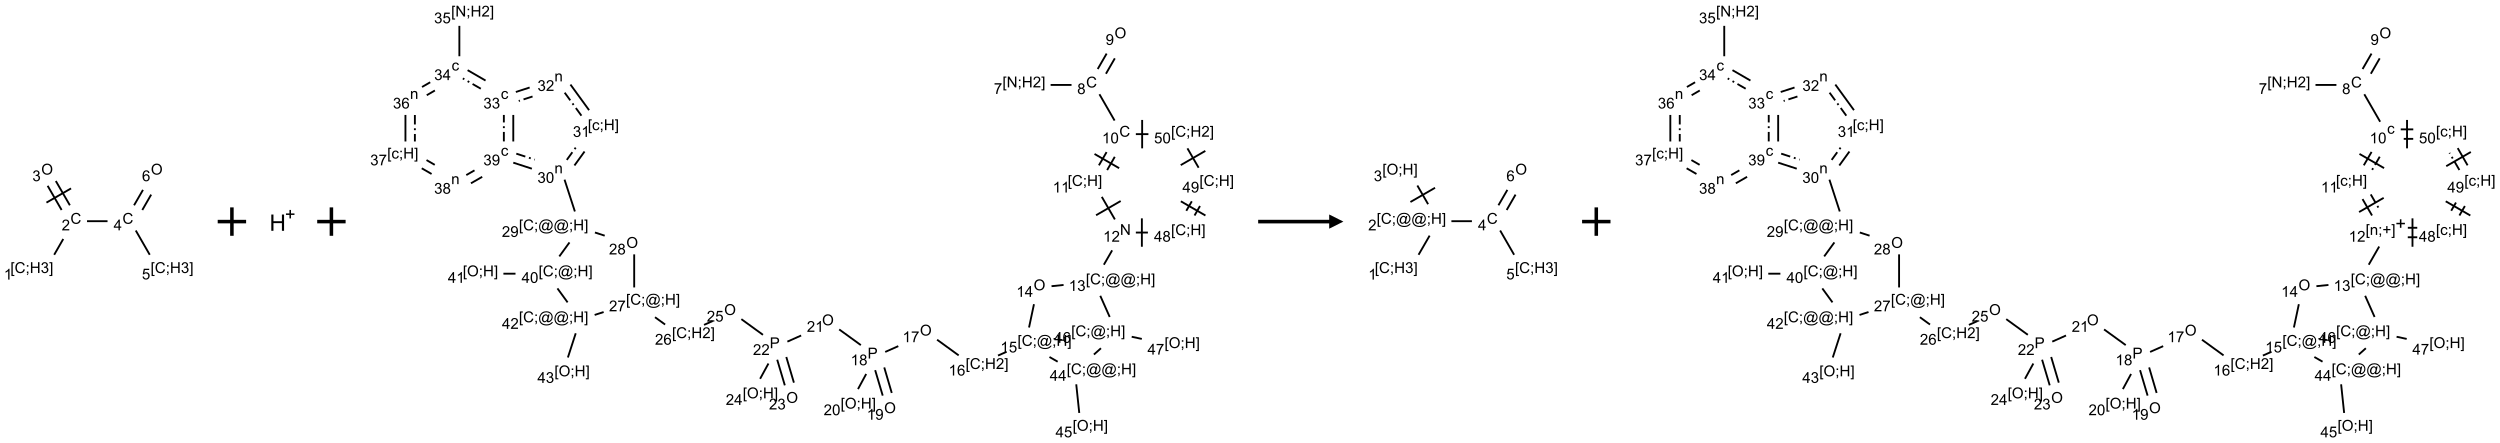 <?xml version="1.0" encoding="UTF-8"?>
<svg xmlns="http://www.w3.org/2000/svg" xmlns:xlink="http://www.w3.org/1999/xlink" width="1760" height="312" viewBox="0 0 1760 312">
<defs>
<g>
<g id="glyph-0-0">
<path d="M 1.332 0 L 1.332 -6.668 L 6.668 -6.668 L 6.668 0 Z M 1.5 -0.168 L 6.5 -0.168 L 6.5 -6.5 L 1.5 -6.5 Z M 1.5 -0.168 "/>
</g>
<g id="glyph-0-1">
<path d="M 0.723 2.121 L 0.723 -7.637 L 2.793 -7.637 L 2.793 -6.859 L 1.66 -6.859 L 1.66 1.344 L 2.793 1.344 L 2.793 2.121 Z M 0.723 2.121 "/>
</g>
<g id="glyph-0-2">
<path d="M 6.27 -2.676 L 7.281 -2.422 C 7.07 -1.594 6.688 -0.961 6.137 -0.523 C 5.586 -0.086 4.914 0.129 4.121 0.129 C 3.297 0.129 2.629 -0.039 2.113 -0.371 C 1.598 -0.707 1.203 -1.191 0.934 -1.828 C 0.664 -2.465 0.531 -3.145 0.531 -3.875 C 0.531 -4.672 0.684 -5.363 0.988 -5.957 C 1.293 -6.547 1.723 -6.996 2.285 -7.305 C 2.844 -7.613 3.461 -7.766 4.137 -7.766 C 4.898 -7.766 5.543 -7.57 6.062 -7.184 C 6.582 -6.793 6.945 -6.246 7.152 -5.543 L 6.156 -5.309 C 5.98 -5.863 5.723 -6.266 5.387 -6.52 C 5.051 -6.773 4.625 -6.902 4.113 -6.902 C 3.527 -6.902 3.039 -6.762 2.645 -6.48 C 2.25 -6.199 1.973 -5.82 1.812 -5.348 C 1.652 -4.871 1.574 -4.383 1.574 -3.879 C 1.574 -3.23 1.668 -2.664 1.855 -2.18 C 2.047 -1.695 2.34 -1.332 2.738 -1.094 C 3.137 -0.855 3.57 -0.734 4.035 -0.734 C 4.602 -0.734 5.082 -0.898 5.473 -1.223 C 5.867 -1.551 6.133 -2.035 6.27 -2.676 Z M 6.27 -2.676 "/>
</g>
<g id="glyph-0-3">
<path d="M 0.949 -4.465 L 0.949 -5.531 L 2.016 -5.531 L 2.016 -4.465 Z M 0.949 0 L 0.949 -1.066 L 2.016 -1.066 L 2.016 0 C 2.016 0.391 1.945 0.711 1.809 0.949 C 1.668 1.191 1.449 1.379 1.145 1.512 L 0.887 1.109 C 1.082 1.023 1.23 0.895 1.324 0.727 C 1.418 0.559 1.469 0.316 1.48 0 Z M 0.949 0 "/>
</g>
<g id="glyph-0-4">
<path d="M 0.855 0 L 0.855 -7.637 L 1.863 -7.637 L 1.863 -4.5 L 5.832 -4.5 L 5.832 -7.637 L 6.844 -7.637 L 6.844 0 L 5.832 0 L 5.832 -3.598 L 1.863 -3.598 L 1.863 0 Z M 0.855 0 "/>
</g>
<g id="glyph-0-5">
<path d="M 0.449 -2.016 L 1.387 -2.141 C 1.492 -1.609 1.676 -1.227 1.934 -0.992 C 2.191 -0.758 2.508 -0.641 2.879 -0.641 C 3.32 -0.641 3.695 -0.793 3.996 -1.098 C 4.301 -1.402 4.453 -1.781 4.453 -2.234 C 4.453 -2.664 4.312 -3.02 4.031 -3.301 C 3.75 -3.578 3.391 -3.719 2.957 -3.719 C 2.781 -3.719 2.562 -3.684 2.297 -3.613 L 2.402 -4.438 C 2.465 -4.43 2.516 -4.426 2.551 -4.426 C 2.949 -4.426 3.312 -4.531 3.629 -4.738 C 3.949 -4.949 4.109 -5.27 4.109 -5.703 C 4.109 -6.047 3.992 -6.332 3.762 -6.559 C 3.527 -6.785 3.227 -6.895 2.859 -6.895 C 2.496 -6.895 2.191 -6.781 1.949 -6.551 C 1.707 -6.324 1.547 -5.98 1.48 -5.52 L 0.543 -5.688 C 0.656 -6.316 0.918 -6.805 1.324 -7.148 C 1.73 -7.492 2.234 -7.668 2.84 -7.668 C 3.254 -7.668 3.641 -7.578 3.988 -7.398 C 4.34 -7.219 4.609 -6.977 4.793 -6.668 C 4.98 -6.359 5.074 -6.031 5.074 -5.684 C 5.074 -5.352 4.984 -5.051 4.809 -4.781 C 4.629 -4.512 4.367 -4.297 4.02 -4.137 C 4.473 -4.031 4.824 -3.816 5.074 -3.488 C 5.324 -3.16 5.449 -2.75 5.449 -2.254 C 5.449 -1.59 5.203 -1.023 4.719 -0.559 C 4.234 -0.098 3.617 0.137 2.875 0.137 C 2.203 0.137 1.648 -0.062 1.207 -0.465 C 0.762 -0.863 0.512 -1.379 0.449 -2.016 Z M 0.449 -2.016 "/>
</g>
<g id="glyph-0-6">
<path d="M 2.27 2.121 L 0.203 2.121 L 0.203 1.344 L 1.332 1.344 L 1.332 -6.859 L 0.203 -6.859 L 0.203 -7.637 L 2.27 -7.637 Z M 2.27 2.121 "/>
</g>
<g id="glyph-0-7">
<path d="M 3.973 0 L 3.035 0 L 3.035 -5.973 C 2.809 -5.758 2.516 -5.543 2.148 -5.328 C 1.781 -5.113 1.453 -4.953 1.16 -4.844 L 1.16 -5.75 C 1.684 -5.996 2.145 -6.297 2.535 -6.645 C 2.93 -6.996 3.207 -7.336 3.371 -7.668 L 3.973 -7.668 Z M 3.973 0 "/>
</g>
<g id="glyph-0-8">
<path d="M 5.371 -0.902 L 5.371 0 L 0.324 0 C 0.316 -0.227 0.352 -0.441 0.434 -0.652 C 0.562 -0.996 0.766 -1.332 1.051 -1.668 C 1.332 -2 1.742 -2.387 2.277 -2.824 C 3.105 -3.504 3.668 -4.043 3.957 -4.441 C 4.25 -4.84 4.395 -5.215 4.395 -5.566 C 4.395 -5.938 4.262 -6.254 3.996 -6.508 C 3.73 -6.762 3.387 -6.891 2.957 -6.891 C 2.508 -6.891 2.145 -6.754 1.875 -6.484 C 1.605 -6.215 1.469 -5.84 1.465 -5.359 L 0.5 -5.457 C 0.566 -6.176 0.812 -6.727 1.246 -7.102 C 1.676 -7.477 2.254 -7.668 2.98 -7.668 C 3.711 -7.668 4.293 -7.465 4.719 -7.059 C 5.145 -6.652 5.359 -6.148 5.359 -5.547 C 5.359 -5.242 5.297 -4.941 5.172 -4.645 C 5.047 -4.352 4.84 -4.039 4.551 -3.715 C 4.262 -3.387 3.777 -2.938 3.105 -2.371 C 2.543 -1.898 2.18 -1.578 2.02 -1.41 C 1.859 -1.242 1.73 -1.07 1.625 -0.902 Z M 5.371 -0.902 "/>
</g>
<g id="glyph-0-9">
<path d="M 0.516 -3.719 C 0.516 -4.984 0.855 -5.977 1.535 -6.695 C 2.215 -7.414 3.094 -7.77 4.172 -7.77 C 4.875 -7.77 5.512 -7.602 6.078 -7.266 C 6.645 -6.93 7.074 -6.461 7.371 -5.855 C 7.668 -5.254 7.816 -4.57 7.816 -3.809 C 7.816 -3.035 7.66 -2.34 7.348 -1.73 C 7.035 -1.117 6.594 -0.656 6.02 -0.34 C 5.449 -0.027 4.828 0.129 4.168 0.129 C 3.449 0.129 2.805 -0.043 2.238 -0.391 C 1.672 -0.738 1.246 -1.211 0.953 -1.812 C 0.66 -2.414 0.516 -3.047 0.516 -3.719 Z M 1.559 -3.703 C 1.559 -2.781 1.805 -2.059 2.301 -1.527 C 2.793 -1 3.414 -0.734 4.16 -0.734 C 4.922 -0.734 5.547 -1 6.039 -1.535 C 6.531 -2.07 6.777 -2.828 6.777 -3.812 C 6.777 -4.434 6.672 -4.977 6.461 -5.441 C 6.25 -5.902 5.945 -6.262 5.539 -6.52 C 5.133 -6.773 4.68 -6.902 4.176 -6.902 C 3.461 -6.902 2.848 -6.656 2.332 -6.164 C 1.816 -5.672 1.559 -4.852 1.559 -3.703 Z M 1.559 -3.703 "/>
</g>
<g id="glyph-0-10">
<path d="M 3.449 0 L 3.449 -1.828 L 0.137 -1.828 L 0.137 -2.688 L 3.621 -7.637 L 4.387 -7.637 L 4.387 -2.688 L 5.418 -2.688 L 5.418 -1.828 L 4.387 -1.828 L 4.387 0 Z M 3.449 -2.688 L 3.449 -6.129 L 1.059 -2.688 Z M 3.449 -2.688 "/>
</g>
<g id="glyph-0-11">
<path d="M 0.441 -2 L 1.426 -2.082 C 1.5 -1.605 1.668 -1.242 1.934 -1.004 C 2.199 -0.762 2.52 -0.641 2.895 -0.641 C 3.348 -0.641 3.73 -0.812 4.043 -1.152 C 4.355 -1.492 4.512 -1.941 4.512 -2.504 C 4.512 -3.039 4.359 -3.461 4.059 -3.77 C 3.758 -4.078 3.367 -4.234 2.879 -4.234 C 2.578 -4.234 2.305 -4.164 2.062 -4.027 C 1.82 -3.891 1.629 -3.715 1.488 -3.496 L 0.609 -3.609 L 1.348 -7.531 L 5.145 -7.531 L 5.145 -6.637 L 2.098 -6.637 L 1.688 -4.582 C 2.145 -4.902 2.625 -5.062 3.129 -5.062 C 3.797 -5.062 4.359 -4.832 4.816 -4.371 C 5.277 -3.91 5.504 -3.312 5.504 -2.59 C 5.504 -1.898 5.305 -1.301 4.902 -0.797 C 4.41 -0.18 3.742 0.129 2.895 0.129 C 2.199 0.129 1.633 -0.062 1.195 -0.453 C 0.758 -0.844 0.504 -1.359 0.441 -2 Z M 0.441 -2 "/>
</g>
<g id="glyph-0-12">
<path d="M 5.309 -5.766 L 4.375 -5.691 C 4.293 -6.059 4.172 -6.328 4.02 -6.496 C 3.766 -6.762 3.453 -6.895 3.082 -6.895 C 2.785 -6.895 2.523 -6.812 2.297 -6.645 C 2 -6.43 1.77 -6.117 1.598 -5.703 C 1.43 -5.289 1.34 -4.703 1.332 -3.938 C 1.559 -4.281 1.836 -4.535 2.16 -4.703 C 2.488 -4.871 2.828 -4.953 3.188 -4.953 C 3.812 -4.953 4.344 -4.723 4.785 -4.262 C 5.223 -3.801 5.441 -3.207 5.441 -2.48 C 5.441 -2 5.34 -1.555 5.133 -1.145 C 4.926 -0.73 4.641 -0.418 4.281 -0.199 C 3.922 0.02 3.512 0.129 3.051 0.129 C 2.27 0.129 1.633 -0.156 1.141 -0.73 C 0.648 -1.305 0.402 -2.254 0.402 -3.574 C 0.402 -5.051 0.672 -6.121 1.219 -6.793 C 1.695 -7.375 2.336 -7.668 3.141 -7.668 C 3.742 -7.668 4.234 -7.5 4.617 -7.16 C 5 -6.824 5.23 -6.359 5.309 -5.766 Z M 1.48 -2.473 C 1.48 -2.152 1.547 -1.844 1.684 -1.547 C 1.82 -1.25 2.016 -1.027 2.262 -0.871 C 2.508 -0.719 2.766 -0.641 3.035 -0.641 C 3.434 -0.641 3.773 -0.801 4.059 -1.121 C 4.344 -1.441 4.484 -1.875 4.484 -2.422 C 4.484 -2.949 4.344 -3.367 4.062 -3.668 C 3.781 -3.973 3.426 -4.125 3 -4.125 C 2.578 -4.125 2.219 -3.973 1.922 -3.668 C 1.625 -3.363 1.48 -2.969 1.48 -2.473 Z M 1.48 -2.473 "/>
</g>
<g id="glyph-0-13">
<path d="M 0.812 0 L 0.812 -7.637 L 1.848 -7.637 L 5.859 -1.641 L 5.859 -7.637 L 6.828 -7.637 L 6.828 0 L 5.793 0 L 1.781 -6 L 1.781 0 Z M 0.812 0 "/>
</g>
<g id="glyph-0-14">
<path d="M 0.504 -6.637 L 0.504 -7.535 L 5.449 -7.535 L 5.449 -6.809 C 4.961 -6.289 4.48 -5.602 4.004 -4.746 C 3.527 -3.887 3.156 -3.004 2.895 -2.098 C 2.707 -1.461 2.59 -0.762 2.535 0 L 1.574 0 C 1.582 -0.602 1.703 -1.328 1.926 -2.176 C 2.152 -3.027 2.477 -3.848 2.898 -4.637 C 3.32 -5.426 3.77 -6.094 4.246 -6.637 Z M 0.504 -6.637 "/>
</g>
<g id="glyph-0-15">
<path d="M 1.887 -4.141 C 1.496 -4.281 1.207 -4.484 1.02 -4.75 C 0.832 -5.016 0.738 -5.328 0.738 -5.699 C 0.738 -6.254 0.938 -6.719 1.34 -7.098 C 1.738 -7.477 2.27 -7.668 2.934 -7.668 C 3.598 -7.668 4.137 -7.473 4.543 -7.086 C 4.949 -6.699 5.152 -6.227 5.152 -5.672 C 5.152 -5.316 5.059 -5.008 4.871 -4.746 C 4.688 -4.484 4.406 -4.281 4.027 -4.141 C 4.496 -3.988 4.852 -3.742 5.098 -3.402 C 5.34 -3.062 5.465 -2.656 5.465 -2.184 C 5.465 -1.531 5.234 -0.98 4.77 -0.535 C 4.309 -0.09 3.703 0.129 2.949 0.129 C 2.195 0.129 1.586 -0.094 1.125 -0.539 C 0.664 -0.984 0.434 -1.543 0.434 -2.207 C 0.434 -2.703 0.559 -3.121 0.809 -3.457 C 1.062 -3.793 1.422 -4.02 1.887 -4.141 Z M 1.699 -5.73 C 1.699 -5.367 1.812 -5.074 2.047 -4.844 C 2.281 -4.613 2.582 -4.5 2.953 -4.5 C 3.312 -4.5 3.609 -4.613 3.84 -4.84 C 4.07 -5.066 4.188 -5.348 4.188 -5.676 C 4.188 -6.02 4.07 -6.309 3.832 -6.543 C 3.594 -6.777 3.297 -6.895 2.941 -6.895 C 2.586 -6.895 2.289 -6.781 2.051 -6.551 C 1.816 -6.324 1.699 -6.047 1.699 -5.73 Z M 1.395 -2.203 C 1.395 -1.938 1.461 -1.676 1.586 -1.426 C 1.711 -1.176 1.902 -0.984 2.152 -0.848 C 2.402 -0.711 2.672 -0.641 2.957 -0.641 C 3.406 -0.641 3.777 -0.785 4.066 -1.074 C 4.359 -1.363 4.504 -1.727 4.504 -2.172 C 4.504 -2.625 4.355 -2.996 4.055 -3.293 C 3.754 -3.586 3.379 -3.734 2.926 -3.734 C 2.484 -3.734 2.121 -3.59 1.832 -3.297 C 1.543 -3.004 1.395 -2.641 1.395 -2.203 Z M 1.395 -2.203 "/>
</g>
<g id="glyph-0-16">
<path d="M 0.582 -1.766 L 1.484 -1.848 C 1.562 -1.426 1.707 -1.117 1.922 -0.926 C 2.137 -0.734 2.414 -0.641 2.75 -0.641 C 3.039 -0.641 3.289 -0.707 3.508 -0.84 C 3.727 -0.973 3.902 -1.148 4.043 -1.367 C 4.18 -1.586 4.297 -1.887 4.391 -2.262 C 4.484 -2.637 4.531 -3.016 4.531 -3.406 C 4.531 -3.449 4.531 -3.512 4.527 -3.594 C 4.34 -3.297 4.082 -3.055 3.758 -2.867 C 3.434 -2.68 3.082 -2.59 2.703 -2.59 C 2.07 -2.59 1.535 -2.816 1.098 -3.277 C 0.66 -3.734 0.441 -4.34 0.441 -5.09 C 0.441 -5.863 0.672 -6.484 1.129 -6.957 C 1.586 -7.43 2.156 -7.668 2.844 -7.668 C 3.34 -7.668 3.793 -7.531 4.207 -7.266 C 4.617 -7 4.93 -6.617 5.145 -6.121 C 5.355 -5.629 5.465 -4.91 5.465 -3.973 C 5.465 -2.996 5.359 -2.223 5.145 -1.645 C 4.934 -1.066 4.617 -0.625 4.199 -0.324 C 3.781 -0.02 3.293 0.129 2.73 0.129 C 2.133 0.129 1.645 -0.035 1.266 -0.367 C 0.887 -0.699 0.66 -1.164 0.582 -1.766 Z M 4.422 -5.137 C 4.422 -5.676 4.277 -6.102 3.992 -6.418 C 3.707 -6.734 3.359 -6.891 2.957 -6.891 C 2.543 -6.891 2.18 -6.719 1.871 -6.379 C 1.562 -6.039 1.406 -5.598 1.406 -5.059 C 1.406 -4.57 1.555 -4.176 1.848 -3.871 C 2.141 -3.566 2.5 -3.418 2.934 -3.418 C 3.367 -3.418 3.723 -3.57 4.004 -3.871 C 4.281 -4.176 4.422 -4.598 4.422 -5.137 Z M 4.422 -5.137 "/>
</g>
<g id="glyph-0-17">
<path d="M 0.441 -3.766 C 0.441 -4.668 0.535 -5.395 0.723 -5.945 C 0.906 -6.496 1.184 -6.922 1.551 -7.219 C 1.918 -7.516 2.375 -7.668 2.934 -7.668 C 3.344 -7.668 3.703 -7.586 4.012 -7.418 C 4.32 -7.254 4.574 -7.016 4.777 -6.707 C 4.977 -6.395 5.137 -6.016 5.25 -5.57 C 5.363 -5.125 5.422 -4.523 5.422 -3.766 C 5.422 -2.871 5.328 -2.148 5.145 -1.598 C 4.961 -1.047 4.688 -0.621 4.32 -0.32 C 3.953 -0.02 3.492 0.129 2.934 0.129 C 2.195 0.129 1.617 -0.133 1.199 -0.66 C 0.695 -1.297 0.441 -2.332 0.441 -3.766 Z M 1.406 -3.766 C 1.406 -2.512 1.555 -1.68 1.848 -1.262 C 2.141 -0.848 2.5 -0.641 2.934 -0.641 C 3.363 -0.641 3.727 -0.848 4.02 -1.266 C 4.312 -1.684 4.457 -2.516 4.457 -3.766 C 4.457 -5.023 4.312 -5.859 4.02 -6.27 C 3.727 -6.684 3.359 -6.891 2.922 -6.891 C 2.492 -6.891 2.148 -6.707 1.891 -6.344 C 1.566 -5.879 1.406 -5.02 1.406 -3.766 Z M 1.406 -3.766 "/>
</g>
<g id="glyph-0-18">
<path d="M 6.047 -0.848 C 5.82 -0.59 5.57 -0.379 5.289 -0.223 C 5.008 -0.062 4.73 0.016 4.449 0.016 C 4.141 0.016 3.84 -0.074 3.547 -0.254 C 3.254 -0.434 3.02 -0.715 2.836 -1.09 C 2.652 -1.465 2.562 -1.875 2.562 -2.324 C 2.562 -2.875 2.703 -3.43 2.988 -3.98 C 3.27 -4.535 3.621 -4.953 4.043 -5.23 C 4.461 -5.508 4.871 -5.645 5.266 -5.645 C 5.566 -5.645 5.855 -5.566 6.129 -5.41 C 6.402 -5.25 6.641 -5.012 6.84 -4.688 L 7.016 -5.496 L 7.949 -5.496 L 7.199 -2 C 7.094 -1.516 7.043 -1.246 7.043 -1.191 C 7.043 -1.098 7.078 -1.02 7.148 -0.949 C 7.219 -0.883 7.305 -0.848 7.406 -0.848 C 7.59 -0.848 7.832 -0.953 8.129 -1.168 C 8.527 -1.445 8.84 -1.816 9.07 -2.285 C 9.301 -2.75 9.418 -3.234 9.418 -3.73 C 9.418 -4.309 9.27 -4.852 8.973 -5.355 C 8.676 -5.859 8.23 -6.262 7.645 -6.562 C 7.055 -6.863 6.406 -7.016 5.691 -7.016 C 4.879 -7.016 4.137 -6.824 3.465 -6.445 C 2.793 -6.066 2.273 -5.52 1.902 -4.809 C 1.535 -4.098 1.348 -3.34 1.348 -2.527 C 1.348 -1.676 1.535 -0.941 1.902 -0.328 C 2.273 0.285 2.809 0.742 3.508 1.035 C 4.207 1.328 4.984 1.473 5.832 1.473 C 6.742 1.473 7.504 1.32 8.121 1.016 C 8.734 0.711 9.195 0.34 9.5 -0.098 L 10.441 -0.098 C 10.266 0.266 9.961 0.637 9.531 1.016 C 9.102 1.395 8.59 1.695 7.996 1.914 C 7.402 2.133 6.688 2.246 5.848 2.246 C 5.078 2.246 4.367 2.145 3.715 1.949 C 3.066 1.75 2.512 1.453 2.051 1.055 C 1.594 0.656 1.25 0.199 1.016 -0.316 C 0.723 -0.973 0.578 -1.684 0.578 -2.441 C 0.578 -3.289 0.75 -4.098 1.098 -4.863 C 1.523 -5.805 2.125 -6.527 2.902 -7.027 C 3.684 -7.527 4.629 -7.777 5.738 -7.777 C 6.602 -7.777 7.375 -7.602 8.059 -7.246 C 8.746 -6.895 9.285 -6.371 9.684 -5.672 C 10.02 -5.07 10.188 -4.418 10.188 -3.715 C 10.188 -2.707 9.832 -1.812 9.125 -1.031 C 8.492 -0.328 7.801 0.02 7.051 0.02 C 6.812 0.02 6.617 -0.016 6.473 -0.09 C 6.324 -0.16 6.215 -0.266 6.145 -0.402 C 6.102 -0.488 6.066 -0.637 6.047 -0.848 Z M 3.527 -2.262 C 3.527 -1.785 3.641 -1.414 3.863 -1.152 C 4.09 -0.887 4.348 -0.754 4.641 -0.754 C 4.836 -0.754 5.039 -0.812 5.254 -0.93 C 5.469 -1.047 5.676 -1.219 5.871 -1.449 C 6.066 -1.676 6.23 -1.969 6.355 -2.32 C 6.48 -2.672 6.543 -3.027 6.543 -3.379 C 6.543 -3.852 6.426 -4.219 6.191 -4.48 C 5.957 -4.738 5.672 -4.871 5.332 -4.871 C 5.109 -4.871 4.902 -4.812 4.707 -4.699 C 4.512 -4.586 4.32 -4.406 4.137 -4.156 C 3.953 -3.906 3.805 -3.602 3.691 -3.246 C 3.582 -2.887 3.527 -2.559 3.527 -2.262 Z M 3.527 -2.262 "/>
</g>
<g id="glyph-0-19">
<path d="M 0.824 0 L 0.824 -7.637 L 3.703 -7.637 C 4.211 -7.637 4.598 -7.609 4.863 -7.562 C 5.238 -7.5 5.555 -7.383 5.809 -7.207 C 6.062 -7.031 6.266 -6.785 6.418 -6.469 C 6.574 -6.152 6.652 -5.805 6.652 -5.426 C 6.652 -4.777 6.445 -4.227 6.031 -3.777 C 5.617 -3.328 4.871 -3.105 3.793 -3.105 L 1.832 -3.105 L 1.832 0 Z M 1.832 -4.004 L 3.809 -4.004 C 4.461 -4.004 4.922 -4.125 5.199 -4.371 C 5.473 -4.613 5.609 -4.953 5.609 -5.395 C 5.609 -5.715 5.527 -5.988 5.367 -6.215 C 5.207 -6.441 4.992 -6.594 4.73 -6.668 C 4.559 -6.711 4.246 -6.734 3.785 -6.734 L 1.832 -6.734 Z M 1.832 -4.004 "/>
</g>
<g id="glyph-0-20">
<path d="M 0.703 0 L 0.703 -5.531 L 1.547 -5.531 L 1.547 -4.746 C 1.953 -5.352 2.539 -5.656 3.309 -5.656 C 3.641 -5.656 3.945 -5.598 4.227 -5.477 C 4.508 -5.355 4.715 -5.199 4.855 -5.004 C 4.992 -4.809 5.09 -4.578 5.145 -4.312 C 5.18 -4.141 5.199 -3.836 5.199 -3.402 L 5.199 0 L 4.262 0 L 4.262 -3.363 C 4.262 -3.746 4.223 -4.031 4.152 -4.223 C 4.078 -4.41 3.949 -4.562 3.762 -4.676 C 3.578 -4.789 3.359 -4.844 3.109 -4.844 C 2.711 -4.844 2.367 -4.719 2.074 -4.465 C 1.785 -4.211 1.641 -3.73 1.641 -3.02 L 1.641 0 Z M 0.703 0 "/>
</g>
<g id="glyph-0-21">
<path d="M 4.312 -2.027 L 5.234 -1.906 C 5.133 -1.27 4.875 -0.773 4.461 -0.414 C 4.047 -0.055 3.535 0.125 2.934 0.125 C 2.176 0.125 1.566 -0.121 1.105 -0.617 C 0.645 -1.113 0.418 -1.82 0.418 -2.746 C 0.418 -3.344 0.516 -3.863 0.715 -4.312 C 0.91 -4.762 1.211 -5.098 1.617 -5.32 C 2.023 -5.543 2.461 -5.656 2.938 -5.656 C 3.539 -5.656 4.031 -5.504 4.41 -5.199 C 4.793 -4.895 5.039 -4.465 5.145 -3.906 L 4.234 -3.766 C 4.148 -4.137 3.992 -4.418 3.773 -4.605 C 3.555 -4.793 3.285 -4.887 2.973 -4.887 C 2.5 -4.887 2.117 -4.715 1.824 -4.379 C 1.527 -4.039 1.379 -3.504 1.379 -2.77 C 1.379 -2.027 1.523 -1.488 1.809 -1.152 C 2.094 -0.816 2.465 -0.645 2.922 -0.645 C 3.289 -0.645 3.598 -0.758 3.844 -0.984 C 4.09 -1.211 4.246 -1.559 4.312 -2.027 Z M 4.312 -2.027 "/>
</g>
<g id="glyph-0-22">
<path d="M 2.672 -1.234 L 2.672 -3.328 L 0.594 -3.328 L 0.594 -4.203 L 2.672 -4.203 L 2.672 -6.281 L 3.559 -6.281 L 3.559 -4.203 L 5.637 -4.203 L 5.637 -3.328 L 3.559 -3.328 L 3.559 -1.234 Z M 2.672 -1.234 "/>
</g>
<g id="glyph-1-0">
<path d="M 2 0 L 2 -10 L 10 -10 L 10 0 Z M 2.25 -0.25 L 9.75 -0.25 L 9.75 -9.75 L 2.25 -9.75 Z M 2.25 -0.25 "/>
</g>
<g id="glyph-1-1">
<path d="M 1.281 0 L 1.281 -11.453 L 2.797 -11.453 L 2.797 -6.75 L 8.75 -6.75 L 8.75 -11.453 L 10.266 -11.453 L 10.266 0 L 8.75 0 L 8.75 -5.398 L 2.797 -5.398 L 2.797 0 Z M 1.281 0 "/>
</g>
</g>
</defs>
<path fill="none" stroke-width="0.033" stroke-linecap="butt" stroke-linejoin="miter" stroke="rgb(0%, 0%, 0%)" stroke-opacity="1" stroke-miterlimit="10" d="M 0.159 1.457 L 0.319 1.179 " transform="matrix(40, 0, 0, 40, 31.781, 121.08)"/>
<path fill="none" stroke-width="0.033" stroke-linecap="butt" stroke-linejoin="miter" stroke="rgb(0%, 0%, 0%)" stroke-opacity="1" stroke-miterlimit="10" d="M 0.435 0.586 L 0.188 0.159 " transform="matrix(40, 0, 0, 40, 31.781, 121.08)"/>
<path fill="none" stroke-width="0.033" stroke-linecap="butt" stroke-linejoin="miter" stroke="rgb(0%, 0%, 0%)" stroke-opacity="1" stroke-miterlimit="10" d="M 0.29 0.669 L 0.044 0.243 " transform="matrix(40, 0, 0, 40, 31.781, 121.08)"/>
<path fill="none" stroke-width="0.033" stroke-linecap="butt" stroke-linejoin="miter" stroke="rgb(0%, 0%, 0%)" stroke-opacity="1" stroke-miterlimit="10" d="M 0.456 0.289 L 0.023 0.539 " transform="matrix(40, 0, 0, 40, 31.781, 121.08)"/>
<path fill="none" stroke-width="0.033" stroke-linecap="butt" stroke-linejoin="miter" stroke="rgb(0%, 0%, 0%)" stroke-opacity="1" stroke-miterlimit="10" d="M 0.737 0.866 L 1.098 0.866 " transform="matrix(40, 0, 0, 40, 31.781, 121.08)"/>
<path fill="none" stroke-width="0.033" stroke-linecap="butt" stroke-linejoin="miter" stroke="rgb(0%, 0%, 0%)" stroke-opacity="1" stroke-miterlimit="10" d="M 1.595 1.03 L 1.841 1.457 " transform="matrix(40, 0, 0, 40, 31.781, 121.08)"/>
<path fill="none" stroke-width="0.033" stroke-linecap="butt" stroke-linejoin="miter" stroke="rgb(0%, 0%, 0%)" stroke-opacity="1" stroke-miterlimit="10" d="M 1.71 0.669 L 1.866 0.398 " transform="matrix(40, 0, 0, 40, 31.781, 121.08)"/>
<path fill="none" stroke-width="0.033" stroke-linecap="butt" stroke-linejoin="miter" stroke="rgb(0%, 0%, 0%)" stroke-opacity="1" stroke-miterlimit="10" d="M 1.565 0.586 L 1.722 0.315 " transform="matrix(40, 0, 0, 40, 31.781, 121.08)"/>
<g fill="rgb(0%, 0%, 0%)" fill-opacity="1">
<use xlink:href="#glyph-0-1" x="7.305" y="192.207"/>
<use xlink:href="#glyph-0-2" x="10.268" y="192.207"/>
<use xlink:href="#glyph-0-3" x="17.971" y="192.207"/>
<use xlink:href="#glyph-0-4" x="20.935" y="192.207"/>
<use xlink:href="#glyph-0-5" x="28.638" y="192.207"/>
<use xlink:href="#glyph-0-6" x="34.57" y="192.207"/>
</g>
<g fill="rgb(0%, 0%, 0%)" fill-opacity="1">
<use xlink:href="#glyph-0-7" x="2.723" y="196.844"/>
</g>
<g fill="rgb(0%, 0%, 0%)" fill-opacity="1">
<use xlink:href="#glyph-0-2" x="49.562" y="157.566"/>
</g>
<g fill="rgb(0%, 0%, 0%)" fill-opacity="1">
<use xlink:href="#glyph-0-8" x="43.391" y="162.203"/>
</g>
<g fill="rgb(0%, 0%, 0%)" fill-opacity="1">
<use xlink:href="#glyph-0-9" x="29.027" y="122.93"/>
</g>
<g fill="rgb(0%, 0%, 0%)" fill-opacity="1">
<use xlink:href="#glyph-0-5" x="22.762" y="127.562"/>
</g>
<g fill="rgb(0%, 0%, 0%)" fill-opacity="1">
<use xlink:href="#glyph-0-2" x="86.188" y="157.566"/>
</g>
<g fill="rgb(0%, 0%, 0%)" fill-opacity="1">
<use xlink:href="#glyph-0-10" x="79.969" y="162.172"/>
</g>
<g fill="rgb(0%, 0%, 0%)" fill-opacity="1">
<use xlink:href="#glyph-0-1" x="105.992" y="192.207"/>
<use xlink:href="#glyph-0-2" x="108.956" y="192.207"/>
<use xlink:href="#glyph-0-3" x="116.659" y="192.207"/>
<use xlink:href="#glyph-0-4" x="119.622" y="192.207"/>
<use xlink:href="#glyph-0-5" x="127.326" y="192.207"/>
<use xlink:href="#glyph-0-6" x="133.258" y="192.207"/>
</g>
<g fill="rgb(0%, 0%, 0%)" fill-opacity="1">
<use xlink:href="#glyph-0-11" x="99.879" y="196.711"/>
</g>
<g fill="rgb(0%, 0%, 0%)" fill-opacity="1">
<use xlink:href="#glyph-0-9" x="106.203" y="122.93"/>
</g>
<g fill="rgb(0%, 0%, 0%)" fill-opacity="1">
<use xlink:href="#glyph-0-12" x="99.941" y="127.562"/>
</g>
<path fill="none" stroke-width="0.062" stroke-linecap="butt" stroke-linejoin="miter" stroke="rgb(0%, 0%, 0%)" stroke-opacity="1" stroke-miterlimit="10" d="M -0 0 L 0.5 0 M 0.25 -0.25 L 0.25 0.25 " transform="matrix(40, 0, 0, 40, 153.262, 156)"/>
<g fill="rgb(0%, 0%, 0%)" fill-opacity="1">
<use xlink:href="#glyph-1-1" x="189.715" y="162.484"/>
</g>
<path fill-rule="nonzero" fill="rgb(0%, 0%, 0%)" fill-opacity="1" d="M 201.312 150.25 L 203.777 150.25 L 203.777 147.785 L 204.844 147.785 L 204.844 150.25 L 207.309 150.25 L 207.309 151.316 L 204.844 151.316 L 204.844 153.781 L 203.777 153.781 L 203.777 151.316 L 201.312 151.316 "/>
<path fill="none" stroke-width="0.062" stroke-linecap="butt" stroke-linejoin="miter" stroke="rgb(0%, 0%, 0%)" stroke-opacity="1" stroke-miterlimit="10" d="M -0 0 L 0.5 0 M 0.25 -0.25 L 0.25 0.25 " transform="matrix(40, 0, 0, 40, 223.309, 156)"/>
<path fill="none" stroke-width="0.033" stroke-linecap="butt" stroke-linejoin="miter" stroke="rgb(0%, 0%, 0%)" stroke-opacity="1" stroke-miterlimit="10" d="M 11.272 1.247 L 11.64 1.247 " transform="matrix(40, 0, 0, 40, 288.754, 9.916)"/>
<path fill="none" stroke-width="0.033" stroke-linecap="butt" stroke-linejoin="miter" stroke="rgb(0%, 0%, 0%)" stroke-opacity="1" stroke-miterlimit="10" d="M 12.246 1.05 L 12.402 0.779 " transform="matrix(40, 0, 0, 40, 288.754, 9.916)"/>
<path fill="none" stroke-width="0.033" stroke-linecap="butt" stroke-linejoin="miter" stroke="rgb(0%, 0%, 0%)" stroke-opacity="1" stroke-miterlimit="10" d="M 12.101 0.967 L 12.258 0.695 " transform="matrix(40, 0, 0, 40, 288.754, 9.916)"/>
<path fill="none" stroke-width="0.033" stroke-linecap="butt" stroke-linejoin="miter" stroke="rgb(0%, 0%, 0%)" stroke-opacity="1" stroke-miterlimit="10" d="M 12.131 1.411 L 12.398 1.874 " transform="matrix(40, 0, 0, 40, 288.754, 9.916)"/>
<path fill="none" stroke-width="0.033" stroke-linecap="butt" stroke-linejoin="miter" stroke="rgb(0%, 0%, 0%)" stroke-opacity="1" stroke-miterlimit="10" d="M 12.257 2.429 L 12.122 2.662 " transform="matrix(40, 0, 0, 40, 288.754, 9.916)"/>
<path fill="none" stroke-width="0.033" stroke-linecap="butt" stroke-linejoin="miter" stroke="rgb(0%, 0%, 0%)" stroke-opacity="1" stroke-miterlimit="10" d="M 12.401 2.512 L 12.267 2.745 " transform="matrix(40, 0, 0, 40, 288.754, 9.916)"/>
<path fill="none" stroke-width="0.033" stroke-linecap="butt" stroke-linejoin="miter" stroke="rgb(0%, 0%, 0%)" stroke-opacity="1" stroke-miterlimit="10" d="M 12.045 2.462 L 12.478 2.712 " transform="matrix(40, 0, 0, 40, 288.754, 9.916)"/>
<path fill="none" stroke-width="0.033" stroke-linecap="butt" stroke-linejoin="miter" stroke="rgb(0%, 0%, 0%)" stroke-opacity="1" stroke-miterlimit="10" d="M 12.173 3.217 L 12.403 3.614 " transform="matrix(40, 0, 0, 40, 288.754, 9.916)"/>
<path fill="none" stroke-width="0.033" stroke-linecap="butt" stroke-linejoin="miter" stroke="rgb(0%, 0%, 0%)" stroke-opacity="1" stroke-miterlimit="10" d="M 12.072 3.54 L 12.505 3.29 " transform="matrix(40, 0, 0, 40, 288.754, 9.916)"/>
<path fill="none" stroke-width="0.033" stroke-linecap="butt" stroke-linejoin="miter" stroke="rgb(0%, 0%, 0%)" stroke-opacity="1" stroke-miterlimit="10" d="M 12.355 4.158 L 12.209 4.411 " transform="matrix(40, 0, 0, 40, 288.754, 9.916)"/>
<path fill="none" stroke-width="0.033" stroke-linecap="butt" stroke-linejoin="miter" stroke="rgb(0%, 0%, 0%)" stroke-opacity="1" stroke-miterlimit="10" d="M 11.5 4.767 L 11.288 4.789 " transform="matrix(40, 0, 0, 40, 288.754, 9.916)"/>
<path fill="none" stroke-width="0.033" stroke-linecap="butt" stroke-linejoin="miter" stroke="rgb(0%, 0%, 0%)" stroke-opacity="1" stroke-miterlimit="10" d="M 10.979 5.106 L 10.892 5.516 " transform="matrix(40, 0, 0, 40, 288.754, 9.916)"/>
<path fill="none" stroke-width="0.033" stroke-linecap="butt" stroke-linejoin="miter" stroke="rgb(0%, 0%, 0%)" stroke-opacity="1" stroke-miterlimit="10" d="M 10.498 5.943 L 10.346 6.01 " transform="matrix(40, 0, 0, 40, 288.754, 9.916)"/>
<path fill="none" stroke-width="0.033" stroke-linecap="butt" stroke-linejoin="miter" stroke="rgb(0%, 0%, 0%)" stroke-opacity="1" stroke-miterlimit="10" d="M 9.654 6.007 L 9.274 5.731 " transform="matrix(40, 0, 0, 40, 288.754, 9.916)"/>
<path fill="none" stroke-width="0.033" stroke-linecap="butt" stroke-linejoin="miter" stroke="rgb(0%, 0%, 0%)" stroke-opacity="1" stroke-miterlimit="10" d="M 8.591 5.844 L 8.361 5.946 " transform="matrix(40, 0, 0, 40, 288.754, 9.916)"/>
<path fill="none" stroke-width="0.033" stroke-linecap="butt" stroke-linejoin="miter" stroke="rgb(0%, 0%, 0%)" stroke-opacity="1" stroke-miterlimit="10" d="M 8.184 6.267 L 8.317 6.715 " transform="matrix(40, 0, 0, 40, 288.754, 9.916)"/>
<path fill="none" stroke-width="0.033" stroke-linecap="butt" stroke-linejoin="miter" stroke="rgb(0%, 0%, 0%)" stroke-opacity="1" stroke-miterlimit="10" d="M 8.344 6.219 L 8.476 6.668 " transform="matrix(40, 0, 0, 40, 288.754, 9.916)"/>
<path fill="none" stroke-width="0.033" stroke-linecap="butt" stroke-linejoin="miter" stroke="rgb(0%, 0%, 0%)" stroke-opacity="1" stroke-miterlimit="10" d="M 8.026 6.334 L 7.882 6.6 " transform="matrix(40, 0, 0, 40, 288.754, 9.916)"/>
<path fill="none" stroke-width="0.033" stroke-linecap="butt" stroke-linejoin="miter" stroke="rgb(0%, 0%, 0%)" stroke-opacity="1" stroke-miterlimit="10" d="M 7.932 5.826 L 7.551 5.55 " transform="matrix(40, 0, 0, 40, 288.754, 9.916)"/>
<path fill="none" stroke-width="0.033" stroke-linecap="butt" stroke-linejoin="miter" stroke="rgb(0%, 0%, 0%)" stroke-opacity="1" stroke-miterlimit="10" d="M 6.881 5.657 L 6.639 5.765 " transform="matrix(40, 0, 0, 40, 288.754, 9.916)"/>
<path fill="none" stroke-width="0.033" stroke-linecap="butt" stroke-linejoin="miter" stroke="rgb(0%, 0%, 0%)" stroke-opacity="1" stroke-miterlimit="10" d="M 6.46 6.083 L 6.594 6.534 " transform="matrix(40, 0, 0, 40, 288.754, 9.916)"/>
<path fill="none" stroke-width="0.033" stroke-linecap="butt" stroke-linejoin="miter" stroke="rgb(0%, 0%, 0%)" stroke-opacity="1" stroke-miterlimit="10" d="M 6.62 6.035 L 6.754 6.487 " transform="matrix(40, 0, 0, 40, 288.754, 9.916)"/>
<path fill="none" stroke-width="0.033" stroke-linecap="butt" stroke-linejoin="miter" stroke="rgb(0%, 0%, 0%)" stroke-opacity="1" stroke-miterlimit="10" d="M 6.306 6.15 L 6.159 6.419 " transform="matrix(40, 0, 0, 40, 288.754, 9.916)"/>
<path fill="none" stroke-width="0.033" stroke-linecap="butt" stroke-linejoin="miter" stroke="rgb(0%, 0%, 0%)" stroke-opacity="1" stroke-miterlimit="10" d="M 6.209 5.645 L 5.829 5.369 " transform="matrix(40, 0, 0, 40, 288.754, 9.916)"/>
<path fill="none" stroke-width="0.033" stroke-linecap="butt" stroke-linejoin="miter" stroke="rgb(0%, 0%, 0%)" stroke-opacity="1" stroke-miterlimit="10" d="M 5.324 5.402 L 5.172 5.47 " transform="matrix(40, 0, 0, 40, 288.754, 9.916)"/>
<path fill="none" stroke-width="0.033" stroke-linecap="butt" stroke-linejoin="miter" stroke="rgb(0%, 0%, 0%)" stroke-opacity="1" stroke-miterlimit="10" d="M 4.487 5.464 L 4.309 5.335 " transform="matrix(40, 0, 0, 40, 288.754, 9.916)"/>
<path fill="none" stroke-width="0.033" stroke-linecap="butt" stroke-linejoin="miter" stroke="rgb(0%, 0%, 0%)" stroke-opacity="1" stroke-miterlimit="10" d="M 3.943 4.811 L 3.943 4.229 " transform="matrix(40, 0, 0, 40, 288.754, 9.916)"/>
<path fill="none" stroke-width="0.033" stroke-linecap="butt" stroke-linejoin="miter" stroke="rgb(0%, 0%, 0%)" stroke-opacity="1" stroke-miterlimit="10" d="M 3.424 3.9 L 3.252 3.844 " transform="matrix(40, 0, 0, 40, 288.754, 9.916)"/>
<path fill="none" stroke-width="0.033" stroke-linecap="butt" stroke-linejoin="miter" stroke="rgb(0%, 0%, 0%)" stroke-opacity="1" stroke-miterlimit="10" d="M 2.899 3.474 L 2.717 2.914 " transform="matrix(40, 0, 0, 40, 288.754, 9.916)"/>
<path fill="none" stroke-width="0.033" stroke-linecap="butt" stroke-linejoin="miter" stroke="rgb(0%, 0%, 0%)" stroke-opacity="1" stroke-miterlimit="10" d="M 2.891 2.665 L 3.069 2.419 " transform="matrix(40, 0, 0, 40, 288.754, 9.916)"/>
<path fill="none" stroke-width="0.033" stroke-linecap="butt" stroke-linejoin="miter" stroke="rgb(0%, 0%, 0%)" stroke-opacity="1" stroke-dasharray="0.167 0.067 0.033 0.067" stroke-dashoffset="0.333" stroke-miterlimit="10" d="M 2.756 2.567 L 2.934 2.322 " transform="matrix(40, 0, 0, 40, 288.754, 9.916)"/>
<path fill="none" stroke-width="0.033" stroke-linecap="butt" stroke-linejoin="miter" stroke="rgb(0%, 0%, 0%)" stroke-opacity="1" stroke-miterlimit="10" d="M 3.149 1.691 L 2.821 1.24 " transform="matrix(40, 0, 0, 40, 288.754, 9.916)"/>
<path fill="none" stroke-width="0.033" stroke-linecap="butt" stroke-linejoin="miter" stroke="rgb(0%, 0%, 0%)" stroke-opacity="1" stroke-dasharray="0.167 0.067 0.033 0.067" stroke-dashoffset="0.333" stroke-miterlimit="10" d="M 3.015 1.789 L 2.687 1.338 " transform="matrix(40, 0, 0, 40, 288.754, 9.916)"/>
<path fill="none" stroke-width="0.033" stroke-linecap="butt" stroke-linejoin="miter" stroke="rgb(0%, 0%, 0%)" stroke-opacity="1" stroke-miterlimit="10" d="M 2.103 1.292 L 1.86 1.371 " transform="matrix(40, 0, 0, 40, 288.754, 9.916)"/>
<path fill="none" stroke-width="0.033" stroke-linecap="butt" stroke-linejoin="miter" stroke="rgb(0%, 0%, 0%)" stroke-opacity="1" stroke-dasharray="0.167 0.067 0.033 0.067" stroke-dashoffset="0.333" stroke-miterlimit="10" d="M 2.155 1.45 L 1.911 1.529 " transform="matrix(40, 0, 0, 40, 288.754, 9.916)"/>
<path fill="none" stroke-width="0.033" stroke-linecap="butt" stroke-linejoin="miter" stroke="rgb(0%, 0%, 0%)" stroke-opacity="1" stroke-miterlimit="10" d="M 1.327 1.17 L 1.011 0.987 " transform="matrix(40, 0, 0, 40, 288.754, 9.916)"/>
<path fill="none" stroke-width="0.033" stroke-linecap="butt" stroke-linejoin="miter" stroke="rgb(0%, 0%, 0%)" stroke-opacity="1" stroke-dasharray="0.167 0.067 0.033 0.067" stroke-dashoffset="0.333" stroke-miterlimit="10" d="M 1.244 1.314 L 0.927 1.132 " transform="matrix(40, 0, 0, 40, 288.754, 9.916)"/>
<path fill="none" stroke-width="0.033" stroke-linecap="butt" stroke-linejoin="miter" stroke="rgb(0%, 0%, 0%)" stroke-opacity="1" stroke-miterlimit="10" d="M 0.866 0.742 L 0.866 0.207 " transform="matrix(40, 0, 0, 40, 288.754, 9.916)"/>
<path fill="none" stroke-width="0.033" stroke-linecap="butt" stroke-linejoin="miter" stroke="rgb(0%, 0%, 0%)" stroke-opacity="1" stroke-miterlimit="10" d="M 0.353 1.2 L 0.209 1.283 " transform="matrix(40, 0, 0, 40, 288.754, 9.916)"/>
<path fill="none" stroke-width="0.033" stroke-linecap="butt" stroke-linejoin="miter" stroke="rgb(0%, 0%, 0%)" stroke-opacity="1" stroke-dasharray="0.167 0.067 0.033 0.067" stroke-dashoffset="0.333" stroke-miterlimit="10" d="M 0.436 1.344 L 0.292 1.428 " transform="matrix(40, 0, 0, 40, 288.754, 9.916)"/>
<path fill="none" stroke-width="0.033" stroke-linecap="butt" stroke-linejoin="miter" stroke="rgb(0%, 0%, 0%)" stroke-opacity="1" stroke-miterlimit="10" d="M -0.083 1.775 L -0.083 2.242 " transform="matrix(40, 0, 0, 40, 288.754, 9.916)"/>
<path fill="none" stroke-width="0.033" stroke-linecap="butt" stroke-linejoin="miter" stroke="rgb(0%, 0%, 0%)" stroke-opacity="1" stroke-dasharray="0.167 0.067 0.033 0.067" stroke-dashoffset="0.333" stroke-miterlimit="10" d="M 0.083 1.775 L 0.083 2.242 " transform="matrix(40, 0, 0, 40, 288.754, 9.916)"/>
<path fill="none" stroke-width="0.033" stroke-linecap="butt" stroke-linejoin="miter" stroke="rgb(0%, 0%, 0%)" stroke-opacity="1" stroke-miterlimit="10" d="M 0.204 2.714 L 0.377 2.814 " transform="matrix(40, 0, 0, 40, 288.754, 9.916)"/>
<path fill="none" stroke-width="0.033" stroke-linecap="butt" stroke-linejoin="miter" stroke="rgb(0%, 0%, 0%)" stroke-opacity="1" stroke-dasharray="0.167 0.067 0.033 0.067" stroke-dashoffset="0.333" stroke-miterlimit="10" d="M 0.287 2.569 L 0.461 2.67 " transform="matrix(40, 0, 0, 40, 288.754, 9.916)"/>
<path fill="none" stroke-width="0.033" stroke-linecap="butt" stroke-linejoin="miter" stroke="rgb(0%, 0%, 0%)" stroke-opacity="1" stroke-miterlimit="10" d="M 1.07 2.978 L 1.268 2.864 " transform="matrix(40, 0, 0, 40, 288.754, 9.916)"/>
<path fill="none" stroke-width="0.033" stroke-linecap="butt" stroke-linejoin="miter" stroke="rgb(0%, 0%, 0%)" stroke-opacity="1" stroke-dasharray="0.167 0.067 0.033 0.067" stroke-dashoffset="0.333" stroke-miterlimit="10" d="M 0.987 2.834 L 1.185 2.72 " transform="matrix(40, 0, 0, 40, 288.754, 9.916)"/>
<path fill="none" stroke-width="0.033" stroke-linecap="butt" stroke-linejoin="miter" stroke="rgb(0%, 0%, 0%)" stroke-opacity="1" stroke-miterlimit="10" d="M 1.815 2.615 L 2.142 2.721 " transform="matrix(40, 0, 0, 40, 288.754, 9.916)"/>
<path fill="none" stroke-width="0.033" stroke-linecap="butt" stroke-linejoin="miter" stroke="rgb(0%, 0%, 0%)" stroke-opacity="1" stroke-dasharray="0.167 0.067 0.033 0.067" stroke-dashoffset="0.333" stroke-miterlimit="10" d="M 1.867 2.456 L 2.194 2.562 " transform="matrix(40, 0, 0, 40, 288.754, 9.916)"/>
<path fill="none" stroke-width="0.033" stroke-linecap="butt" stroke-linejoin="miter" stroke="rgb(0%, 0%, 0%)" stroke-opacity="1" stroke-miterlimit="10" d="M 1.815 2.242 L 1.815 1.775 " transform="matrix(40, 0, 0, 40, 288.754, 9.916)"/>
<path fill="none" stroke-width="0.033" stroke-linecap="butt" stroke-linejoin="miter" stroke="rgb(0%, 0%, 0%)" stroke-opacity="1" stroke-dasharray="0.167 0.067 0.033 0.067" stroke-dashoffset="0.333" stroke-miterlimit="10" d="M 1.649 2.242 L 1.649 1.775 " transform="matrix(40, 0, 0, 40, 288.754, 9.916)"/>
<path fill="none" stroke-width="0.033" stroke-linecap="butt" stroke-linejoin="miter" stroke="rgb(0%, 0%, 0%)" stroke-opacity="1" stroke-miterlimit="10" d="M 2.804 4.019 L 2.625 4.265 " transform="matrix(40, 0, 0, 40, 288.754, 9.916)"/>
<path fill="none" stroke-width="0.033" stroke-linecap="butt" stroke-linejoin="miter" stroke="rgb(0%, 0%, 0%)" stroke-opacity="1" stroke-miterlimit="10" d="M 1.854 4.569 L 1.641 4.569 " transform="matrix(40, 0, 0, 40, 288.754, 9.916)"/>
<path fill="none" stroke-width="0.033" stroke-linecap="butt" stroke-linejoin="miter" stroke="rgb(0%, 0%, 0%)" stroke-opacity="1" stroke-miterlimit="10" d="M 2.592 4.828 L 2.771 5.074 " transform="matrix(40, 0, 0, 40, 288.754, 9.916)"/>
<path fill="none" stroke-width="0.033" stroke-linecap="butt" stroke-linejoin="miter" stroke="rgb(0%, 0%, 0%)" stroke-opacity="1" stroke-miterlimit="10" d="M 3.247 5.295 L 3.405 5.244 " transform="matrix(40, 0, 0, 40, 288.754, 9.916)"/>
<path fill="none" stroke-width="0.033" stroke-linecap="butt" stroke-linejoin="miter" stroke="rgb(0%, 0%, 0%)" stroke-opacity="1" stroke-miterlimit="10" d="M 2.914 5.618 L 2.776 6.044 " transform="matrix(40, 0, 0, 40, 288.754, 9.916)"/>
<path fill="none" stroke-width="0.033" stroke-linecap="butt" stroke-linejoin="miter" stroke="rgb(0%, 0%, 0%)" stroke-opacity="1" stroke-miterlimit="10" d="M 11.252 6.035 L 11.396 6.118 " transform="matrix(40, 0, 0, 40, 288.754, 9.916)"/>
<path fill="none" stroke-width="0.033" stroke-linecap="butt" stroke-linejoin="miter" stroke="rgb(0%, 0%, 0%)" stroke-opacity="1" stroke-miterlimit="10" d="M 11.723 6.516 L 11.776 7.02 " transform="matrix(40, 0, 0, 40, 288.754, 9.916)"/>
<path fill="none" stroke-width="0.033" stroke-linecap="butt" stroke-linejoin="miter" stroke="rgb(0%, 0%, 0%)" stroke-opacity="1" stroke-miterlimit="10" d="M 12.034 5.992 L 12.158 5.881 " transform="matrix(40, 0, 0, 40, 288.754, 9.916)"/>
<path fill="none" stroke-width="0.033" stroke-linecap="butt" stroke-linejoin="miter" stroke="rgb(0%, 0%, 0%)" stroke-opacity="1" stroke-miterlimit="10" d="M 12.312 5.331 L 12.146 4.958 " transform="matrix(40, 0, 0, 40, 288.754, 9.916)"/>
<path fill="none" stroke-width="0.033" stroke-linecap="butt" stroke-linejoin="miter" stroke="rgb(0%, 0%, 0%)" stroke-opacity="1" stroke-miterlimit="10" d="M 12.699 5.679 L 12.877 5.717 " transform="matrix(40, 0, 0, 40, 288.754, 9.916)"/>
<path fill="none" stroke-width="0.033" stroke-linecap="butt" stroke-linejoin="miter" stroke="rgb(0%, 0%, 0%)" stroke-opacity="1" stroke-miterlimit="10" d="M 12.772 3.845 L 12.984 3.845 " transform="matrix(40, 0, 0, 40, 288.754, 9.916)"/>
<path fill="none" stroke-width="0.033" stroke-linecap="butt" stroke-linejoin="miter" stroke="rgb(0%, 0%, 0%)" stroke-opacity="1" stroke-miterlimit="10" d="M 12.878 4.095 L 12.878 3.595 " transform="matrix(40, 0, 0, 40, 288.754, 9.916)"/>
<path fill="none" stroke-width="0.033" stroke-linecap="butt" stroke-linejoin="miter" stroke="rgb(0%, 0%, 0%)" stroke-opacity="1" stroke-miterlimit="10" d="M 13.805 3.545 L 13.901 3.378 " transform="matrix(40, 0, 0, 40, 288.754, 9.916)"/>
<path fill="none" stroke-width="0.033" stroke-linecap="butt" stroke-linejoin="miter" stroke="rgb(0%, 0%, 0%)" stroke-opacity="1" stroke-miterlimit="10" d="M 13.66 3.462 L 13.757 3.295 " transform="matrix(40, 0, 0, 40, 288.754, 9.916)"/>
<path fill="none" stroke-width="0.033" stroke-linecap="butt" stroke-linejoin="miter" stroke="rgb(0%, 0%, 0%)" stroke-opacity="1" stroke-miterlimit="10" d="M 13.997 3.545 L 13.564 3.295 " transform="matrix(40, 0, 0, 40, 288.754, 9.916)"/>
<path fill="none" stroke-width="0.033" stroke-linecap="butt" stroke-linejoin="miter" stroke="rgb(0%, 0%, 0%)" stroke-opacity="1" stroke-miterlimit="10" d="M 13.877 2.704 L 13.68 2.363 " transform="matrix(40, 0, 0, 40, 288.754, 9.916)"/>
<path fill="none" stroke-width="0.033" stroke-linecap="butt" stroke-linejoin="miter" stroke="rgb(0%, 0%, 0%)" stroke-opacity="1" stroke-miterlimit="10" d="M 13.995 2.408 L 13.562 2.658 " transform="matrix(40, 0, 0, 40, 288.754, 9.916)"/>
<path fill="none" stroke-width="0.033" stroke-linecap="butt" stroke-linejoin="miter" stroke="rgb(0%, 0%, 0%)" stroke-opacity="1" stroke-miterlimit="10" d="M 12.993 2.113 L 12.772 2.113 " transform="matrix(40, 0, 0, 40, 288.754, 9.916)"/>
<path fill="none" stroke-width="0.033" stroke-linecap="butt" stroke-linejoin="miter" stroke="rgb(0%, 0%, 0%)" stroke-opacity="1" stroke-miterlimit="10" d="M 12.883 1.863 L 12.883 2.363 " transform="matrix(40, 0, 0, 40, 288.754, 9.916)"/>
<g fill="rgb(0%, 0%, 0%)" fill-opacity="1">
<use xlink:href="#glyph-0-1" x="705.715" y="61.52"/>
<use xlink:href="#glyph-0-13" x="708.678" y="61.52"/>
<use xlink:href="#glyph-0-3" x="716.382" y="61.52"/>
<use xlink:href="#glyph-0-4" x="719.345" y="61.52"/>
<use xlink:href="#glyph-0-8" x="727.048" y="61.52"/>
<use xlink:href="#glyph-0-6" x="732.98" y="61.52"/>
</g>
<g fill="rgb(0%, 0%, 0%)" fill-opacity="1">
<use xlink:href="#glyph-0-14" x="699.656" y="66.129"/>
</g>
<g fill="rgb(0%, 0%, 0%)" fill-opacity="1">
<use xlink:href="#glyph-0-2" x="764.598" y="61.621"/>
</g>
<g fill="rgb(0%, 0%, 0%)" fill-opacity="1">
<use xlink:href="#glyph-0-15" x="758.328" y="66.258"/>
</g>
<g fill="rgb(0%, 0%, 0%)" fill-opacity="1">
<use xlink:href="#glyph-0-9" x="784.613" y="26.984"/>
</g>
<g fill="rgb(0%, 0%, 0%)" fill-opacity="1">
<use xlink:href="#glyph-0-16" x="778.328" y="31.617"/>
</g>
<g fill="rgb(0%, 0%, 0%)" fill-opacity="1">
<use xlink:href="#glyph-0-2" x="787.973" y="96.262"/>
</g>
<g fill="rgb(0%, 0%, 0%)" fill-opacity="1">
<use xlink:href="#glyph-0-7" x="775.812" y="100.898"/>
<use xlink:href="#glyph-0-17" x="781.745" y="100.898"/>
</g>
<g fill="rgb(0%, 0%, 0%)" fill-opacity="1">
<use xlink:href="#glyph-0-1" x="751.645" y="130.902"/>
<use xlink:href="#glyph-0-2" x="754.608" y="130.902"/>
<use xlink:href="#glyph-0-3" x="762.311" y="130.902"/>
<use xlink:href="#glyph-0-4" x="765.275" y="130.902"/>
<use xlink:href="#glyph-0-6" x="772.978" y="130.902"/>
</g>
<g fill="rgb(0%, 0%, 0%)" fill-opacity="1">
<use xlink:href="#glyph-0-7" x="741.129" y="135.539"/>
<use xlink:href="#glyph-0-7" x="747.061" y="135.539"/>
</g>
<g fill="rgb(0%, 0%, 0%)" fill-opacity="1">
<use xlink:href="#glyph-0-13" x="788.426" y="165.41"/>
</g>
<g fill="rgb(0%, 0%, 0%)" fill-opacity="1">
<use xlink:href="#glyph-0-7" x="776.598" y="170.18"/>
<use xlink:href="#glyph-0-8" x="782.53" y="170.18"/>
</g>
<g fill="rgb(0%, 0%, 0%)" fill-opacity="1">
<use xlink:href="#glyph-0-1" x="764.402" y="200.191"/>
<use xlink:href="#glyph-0-2" x="767.366" y="200.191"/>
<use xlink:href="#glyph-0-3" x="775.069" y="200.191"/>
<use xlink:href="#glyph-0-18" x="778.033" y="200.191"/>
<use xlink:href="#glyph-0-18" x="788.861" y="200.191"/>
<use xlink:href="#glyph-0-3" x="799.689" y="200.191"/>
<use xlink:href="#glyph-0-4" x="802.652" y="200.191"/>
<use xlink:href="#glyph-0-6" x="810.355" y="200.191"/>
</g>
<g fill="rgb(0%, 0%, 0%)" fill-opacity="1">
<use xlink:href="#glyph-0-7" x="752.41" y="204.82"/>
<use xlink:href="#glyph-0-5" x="758.342" y="204.82"/>
</g>
<g fill="rgb(0%, 0%, 0%)" fill-opacity="1">
<use xlink:href="#glyph-0-9" x="727.652" y="204.371"/>
</g>
<g fill="rgb(0%, 0%, 0%)" fill-opacity="1">
<use xlink:href="#glyph-0-7" x="715.484" y="209.004"/>
<use xlink:href="#glyph-0-10" x="721.417" y="209.004"/>
</g>
<g fill="rgb(0%, 0%, 0%)" fill-opacity="1">
<use xlink:href="#glyph-0-1" x="716.305" y="243.5"/>
<use xlink:href="#glyph-0-2" x="719.268" y="243.5"/>
<use xlink:href="#glyph-0-3" x="726.971" y="243.5"/>
<use xlink:href="#glyph-0-18" x="729.935" y="243.5"/>
<use xlink:href="#glyph-0-3" x="740.763" y="243.5"/>
<use xlink:href="#glyph-0-4" x="743.727" y="243.5"/>
<use xlink:href="#glyph-0-6" x="751.43" y="243.5"/>
</g>
<g fill="rgb(0%, 0%, 0%)" fill-opacity="1">
<use xlink:href="#glyph-0-7" x="704.258" y="248.129"/>
<use xlink:href="#glyph-0-11" x="710.19" y="248.129"/>
</g>
<g fill="rgb(0%, 0%, 0%)" fill-opacity="1">
<use xlink:href="#glyph-0-1" x="679.762" y="259.762"/>
<use xlink:href="#glyph-0-2" x="682.725" y="259.762"/>
<use xlink:href="#glyph-0-3" x="690.428" y="259.762"/>
<use xlink:href="#glyph-0-4" x="693.392" y="259.762"/>
<use xlink:href="#glyph-0-8" x="701.095" y="259.762"/>
<use xlink:href="#glyph-0-6" x="707.027" y="259.762"/>
</g>
<g fill="rgb(0%, 0%, 0%)" fill-opacity="1">
<use xlink:href="#glyph-0-7" x="667.777" y="264.398"/>
<use xlink:href="#glyph-0-12" x="673.71" y="264.398"/>
</g>
<g fill="rgb(0%, 0%, 0%)" fill-opacity="1">
<use xlink:href="#glyph-0-9" x="647.613" y="236.254"/>
</g>
<g fill="rgb(0%, 0%, 0%)" fill-opacity="1">
<use xlink:href="#glyph-0-7" x="635.41" y="240.887"/>
<use xlink:href="#glyph-0-14" x="641.342" y="240.887"/>
</g>
<g fill="rgb(0%, 0%, 0%)" fill-opacity="1">
<use xlink:href="#glyph-0-19" x="610.762" y="252.387"/>
</g>
<g fill="rgb(0%, 0%, 0%)" fill-opacity="1">
<use xlink:href="#glyph-0-7" x="598.855" y="257.156"/>
<use xlink:href="#glyph-0-15" x="604.788" y="257.156"/>
</g>
<g fill="rgb(0%, 0%, 0%)" fill-opacity="1">
<use xlink:href="#glyph-0-9" x="622.43" y="290.875"/>
</g>
<g fill="rgb(0%, 0%, 0%)" fill-opacity="1">
<use xlink:href="#glyph-0-7" x="610.215" y="295.508"/>
<use xlink:href="#glyph-0-16" x="616.147" y="295.508"/>
</g>
<g fill="rgb(0%, 0%, 0%)" fill-opacity="1">
<use xlink:href="#glyph-0-1" x="591.773" y="287.676"/>
<use xlink:href="#glyph-0-9" x="594.737" y="287.676"/>
<use xlink:href="#glyph-0-3" x="603.034" y="287.676"/>
<use xlink:href="#glyph-0-4" x="605.997" y="287.676"/>
<use xlink:href="#glyph-0-6" x="613.701" y="287.676"/>
</g>
<g fill="rgb(0%, 0%, 0%)" fill-opacity="1">
<use xlink:href="#glyph-0-8" x="579.812" y="292.309"/>
<use xlink:href="#glyph-0-17" x="585.745" y="292.309"/>
</g>
<g fill="rgb(0%, 0%, 0%)" fill-opacity="1">
<use xlink:href="#glyph-0-9" x="578.711" y="229.012"/>
</g>
<g fill="rgb(0%, 0%, 0%)" fill-opacity="1">
<use xlink:href="#glyph-0-8" x="567.984" y="233.645"/>
<use xlink:href="#glyph-0-7" x="573.917" y="233.645"/>
</g>
<g fill="rgb(0%, 0%, 0%)" fill-opacity="1">
<use xlink:href="#glyph-0-19" x="541.859" y="245.145"/>
</g>
<g fill="rgb(0%, 0%, 0%)" fill-opacity="1">
<use xlink:href="#glyph-0-8" x="530.047" y="249.914"/>
<use xlink:href="#glyph-0-8" x="535.979" y="249.914"/>
</g>
<g fill="rgb(0%, 0%, 0%)" fill-opacity="1">
<use xlink:href="#glyph-0-9" x="553.527" y="283.633"/>
</g>
<g fill="rgb(0%, 0%, 0%)" fill-opacity="1">
<use xlink:href="#glyph-0-8" x="541.328" y="288.266"/>
<use xlink:href="#glyph-0-5" x="547.26" y="288.266"/>
</g>
<g fill="rgb(0%, 0%, 0%)" fill-opacity="1">
<use xlink:href="#glyph-0-1" x="522.871" y="280.434"/>
<use xlink:href="#glyph-0-9" x="525.835" y="280.434"/>
<use xlink:href="#glyph-0-3" x="534.132" y="280.434"/>
<use xlink:href="#glyph-0-4" x="537.095" y="280.434"/>
<use xlink:href="#glyph-0-6" x="544.798" y="280.434"/>
</g>
<g fill="rgb(0%, 0%, 0%)" fill-opacity="1">
<use xlink:href="#glyph-0-8" x="510.914" y="285.066"/>
<use xlink:href="#glyph-0-10" x="516.846" y="285.066"/>
</g>
<g fill="rgb(0%, 0%, 0%)" fill-opacity="1">
<use xlink:href="#glyph-0-9" x="509.805" y="221.77"/>
</g>
<g fill="rgb(0%, 0%, 0%)" fill-opacity="1">
<use xlink:href="#glyph-0-8" x="497.551" y="226.402"/>
<use xlink:href="#glyph-0-11" x="503.483" y="226.402"/>
</g>
<g fill="rgb(0%, 0%, 0%)" fill-opacity="1">
<use xlink:href="#glyph-0-1" x="473.055" y="238.035"/>
<use xlink:href="#glyph-0-2" x="476.018" y="238.035"/>
<use xlink:href="#glyph-0-3" x="483.721" y="238.035"/>
<use xlink:href="#glyph-0-4" x="486.685" y="238.035"/>
<use xlink:href="#glyph-0-8" x="494.388" y="238.035"/>
<use xlink:href="#glyph-0-6" x="500.32" y="238.035"/>
</g>
<g fill="rgb(0%, 0%, 0%)" fill-opacity="1">
<use xlink:href="#glyph-0-8" x="461.07" y="242.672"/>
<use xlink:href="#glyph-0-12" x="467.003" y="242.672"/>
</g>
<g fill="rgb(0%, 0%, 0%)" fill-opacity="1">
<use xlink:href="#glyph-0-1" x="440.691" y="214.531"/>
<use xlink:href="#glyph-0-2" x="443.655" y="214.531"/>
<use xlink:href="#glyph-0-3" x="451.358" y="214.531"/>
<use xlink:href="#glyph-0-18" x="454.322" y="214.531"/>
<use xlink:href="#glyph-0-3" x="465.15" y="214.531"/>
<use xlink:href="#glyph-0-4" x="468.113" y="214.531"/>
<use xlink:href="#glyph-0-6" x="475.816" y="214.531"/>
</g>
<g fill="rgb(0%, 0%, 0%)" fill-opacity="1">
<use xlink:href="#glyph-0-8" x="428.707" y="219.16"/>
<use xlink:href="#glyph-0-14" x="434.639" y="219.16"/>
</g>
<g fill="rgb(0%, 0%, 0%)" fill-opacity="1">
<use xlink:href="#glyph-0-9" x="440.902" y="174.527"/>
</g>
<g fill="rgb(0%, 0%, 0%)" fill-opacity="1">
<use xlink:href="#glyph-0-8" x="428.691" y="179.16"/>
<use xlink:href="#glyph-0-15" x="434.624" y="179.16"/>
</g>
<g fill="rgb(0%, 0%, 0%)" fill-opacity="1">
<use xlink:href="#glyph-0-1" x="365.277" y="162.172"/>
<use xlink:href="#glyph-0-2" x="368.241" y="162.172"/>
<use xlink:href="#glyph-0-3" x="375.944" y="162.172"/>
<use xlink:href="#glyph-0-18" x="378.908" y="162.172"/>
<use xlink:href="#glyph-0-18" x="389.736" y="162.172"/>
<use xlink:href="#glyph-0-3" x="400.564" y="162.172"/>
<use xlink:href="#glyph-0-4" x="403.527" y="162.172"/>
<use xlink:href="#glyph-0-6" x="411.23" y="162.172"/>
</g>
<g fill="rgb(0%, 0%, 0%)" fill-opacity="1">
<use xlink:href="#glyph-0-8" x="353.273" y="166.801"/>
<use xlink:href="#glyph-0-16" x="359.206" y="166.801"/>
</g>
<g fill="rgb(0%, 0%, 0%)" fill-opacity="1">
<use xlink:href="#glyph-0-20" x="390.312" y="122.012"/>
</g>
<g fill="rgb(0%, 0%, 0%)" fill-opacity="1">
<use xlink:href="#glyph-0-5" x="378.328" y="128.758"/>
<use xlink:href="#glyph-0-17" x="384.26" y="128.758"/>
</g>
<g fill="rgb(0%, 0%, 0%)" fill-opacity="1">
<use xlink:href="#glyph-0-1" x="413.801" y="91.629"/>
<use xlink:href="#glyph-0-21" x="416.764" y="91.629"/>
<use xlink:href="#glyph-0-3" x="422.098" y="91.629"/>
<use xlink:href="#glyph-0-4" x="425.061" y="91.629"/>
<use xlink:href="#glyph-0-6" x="432.764" y="91.629"/>
</g>
<g fill="rgb(0%, 0%, 0%)" fill-opacity="1">
<use xlink:href="#glyph-0-5" x="403.289" y="96.398"/>
<use xlink:href="#glyph-0-7" x="409.221" y="96.398"/>
</g>
<g fill="rgb(0%, 0%, 0%)" fill-opacity="1">
<use xlink:href="#glyph-0-20" x="390.312" y="57.289"/>
</g>
<g fill="rgb(0%, 0%, 0%)" fill-opacity="1">
<use xlink:href="#glyph-0-5" x="378.379" y="64.035"/>
<use xlink:href="#glyph-0-8" x="384.311" y="64.035"/>
</g>
<g fill="rgb(0%, 0%, 0%)" fill-opacity="1">
<use xlink:href="#glyph-0-21" x="352.555" y="69.652"/>
</g>
<g fill="rgb(0%, 0%, 0%)" fill-opacity="1">
<use xlink:href="#glyph-0-5" x="340.258" y="76.398"/>
<use xlink:href="#glyph-0-5" x="346.19" y="76.398"/>
</g>
<g fill="rgb(0%, 0%, 0%)" fill-opacity="1">
<use xlink:href="#glyph-0-21" x="317.914" y="49.652"/>
</g>
<g fill="rgb(0%, 0%, 0%)" fill-opacity="1">
<use xlink:href="#glyph-0-5" x="305.648" y="56.398"/>
<use xlink:href="#glyph-0-10" x="311.581" y="56.398"/>
</g>
<g fill="rgb(0%, 0%, 0%)" fill-opacity="1">
<use xlink:href="#glyph-0-1" x="317.605" y="11.66"/>
<use xlink:href="#glyph-0-13" x="320.569" y="11.66"/>
<use xlink:href="#glyph-0-3" x="328.272" y="11.66"/>
<use xlink:href="#glyph-0-4" x="331.236" y="11.66"/>
<use xlink:href="#glyph-0-8" x="338.939" y="11.66"/>
<use xlink:href="#glyph-0-6" x="344.871" y="11.66"/>
</g>
<g fill="rgb(0%, 0%, 0%)" fill-opacity="1">
<use xlink:href="#glyph-0-5" x="305.562" y="16.398"/>
<use xlink:href="#glyph-0-11" x="311.495" y="16.398"/>
</g>
<g fill="rgb(0%, 0%, 0%)" fill-opacity="1">
<use xlink:href="#glyph-0-20" x="288.621" y="69.652"/>
</g>
<g fill="rgb(0%, 0%, 0%)" fill-opacity="1">
<use xlink:href="#glyph-0-5" x="276.613" y="76.398"/>
<use xlink:href="#glyph-0-12" x="282.546" y="76.398"/>
</g>
<g fill="rgb(0%, 0%, 0%)" fill-opacity="1">
<use xlink:href="#glyph-0-1" x="272.582" y="111.629"/>
<use xlink:href="#glyph-0-21" x="275.546" y="111.629"/>
<use xlink:href="#glyph-0-3" x="280.879" y="111.629"/>
<use xlink:href="#glyph-0-4" x="283.842" y="111.629"/>
<use xlink:href="#glyph-0-6" x="291.546" y="111.629"/>
</g>
<g fill="rgb(0%, 0%, 0%)" fill-opacity="1">
<use xlink:href="#glyph-0-5" x="260.594" y="116.398"/>
<use xlink:href="#glyph-0-14" x="266.526" y="116.398"/>
</g>
<g fill="rgb(0%, 0%, 0%)" fill-opacity="1">
<use xlink:href="#glyph-0-20" x="317.629" y="129.652"/>
</g>
<g fill="rgb(0%, 0%, 0%)" fill-opacity="1">
<use xlink:href="#glyph-0-5" x="305.602" y="136.398"/>
<use xlink:href="#glyph-0-15" x="311.534" y="136.398"/>
</g>
<g fill="rgb(0%, 0%, 0%)" fill-opacity="1">
<use xlink:href="#glyph-0-21" x="352.555" y="109.652"/>
</g>
<g fill="rgb(0%, 0%, 0%)" fill-opacity="1">
<use xlink:href="#glyph-0-5" x="340.242" y="116.398"/>
<use xlink:href="#glyph-0-16" x="346.174" y="116.398"/>
</g>
<g fill="rgb(0%, 0%, 0%)" fill-opacity="1">
<use xlink:href="#glyph-0-1" x="379.141" y="194.531"/>
<use xlink:href="#glyph-0-2" x="382.104" y="194.531"/>
<use xlink:href="#glyph-0-3" x="389.807" y="194.531"/>
<use xlink:href="#glyph-0-18" x="392.771" y="194.531"/>
<use xlink:href="#glyph-0-3" x="403.599" y="194.531"/>
<use xlink:href="#glyph-0-4" x="406.563" y="194.531"/>
<use xlink:href="#glyph-0-6" x="414.266" y="194.531"/>
</g>
<g fill="rgb(0%, 0%, 0%)" fill-opacity="1">
<use xlink:href="#glyph-0-10" x="367.176" y="199.16"/>
<use xlink:href="#glyph-0-17" x="373.108" y="199.16"/>
</g>
<g fill="rgb(0%, 0%, 0%)" fill-opacity="1">
<use xlink:href="#glyph-0-1" x="325.789" y="194.527"/>
<use xlink:href="#glyph-0-9" x="328.753" y="194.527"/>
<use xlink:href="#glyph-0-3" x="337.049" y="194.527"/>
<use xlink:href="#glyph-0-4" x="340.013" y="194.527"/>
<use xlink:href="#glyph-0-6" x="347.716" y="194.527"/>
</g>
<g fill="rgb(0%, 0%, 0%)" fill-opacity="1">
<use xlink:href="#glyph-0-10" x="315.277" y="199.16"/>
<use xlink:href="#glyph-0-7" x="321.21" y="199.16"/>
</g>
<g fill="rgb(0%, 0%, 0%)" fill-opacity="1">
<use xlink:href="#glyph-0-1" x="365.277" y="226.895"/>
<use xlink:href="#glyph-0-2" x="368.241" y="226.895"/>
<use xlink:href="#glyph-0-3" x="375.944" y="226.895"/>
<use xlink:href="#glyph-0-18" x="378.908" y="226.895"/>
<use xlink:href="#glyph-0-18" x="389.736" y="226.895"/>
<use xlink:href="#glyph-0-3" x="400.564" y="226.895"/>
<use xlink:href="#glyph-0-4" x="403.527" y="226.895"/>
<use xlink:href="#glyph-0-6" x="411.23" y="226.895"/>
</g>
<g fill="rgb(0%, 0%, 0%)" fill-opacity="1">
<use xlink:href="#glyph-0-10" x="353.367" y="231.52"/>
<use xlink:href="#glyph-0-8" x="359.299" y="231.52"/>
</g>
<g fill="rgb(0%, 0%, 0%)" fill-opacity="1">
<use xlink:href="#glyph-0-1" x="390.289" y="264.93"/>
<use xlink:href="#glyph-0-9" x="393.253" y="264.93"/>
<use xlink:href="#glyph-0-3" x="401.549" y="264.93"/>
<use xlink:href="#glyph-0-4" x="404.513" y="264.93"/>
<use xlink:href="#glyph-0-6" x="412.216" y="264.93"/>
</g>
<g fill="rgb(0%, 0%, 0%)" fill-opacity="1">
<use xlink:href="#glyph-0-10" x="378.301" y="269.562"/>
<use xlink:href="#glyph-0-5" x="384.233" y="269.562"/>
</g>
<g fill="rgb(0%, 0%, 0%)" fill-opacity="1">
<use xlink:href="#glyph-0-1" x="750.945" y="263.5"/>
<use xlink:href="#glyph-0-2" x="753.909" y="263.5"/>
<use xlink:href="#glyph-0-3" x="761.612" y="263.5"/>
<use xlink:href="#glyph-0-18" x="764.576" y="263.5"/>
<use xlink:href="#glyph-0-18" x="775.404" y="263.5"/>
<use xlink:href="#glyph-0-3" x="786.232" y="263.5"/>
<use xlink:href="#glyph-0-4" x="789.195" y="263.5"/>
<use xlink:href="#glyph-0-6" x="796.898" y="263.5"/>
</g>
<g fill="rgb(0%, 0%, 0%)" fill-opacity="1">
<use xlink:href="#glyph-0-10" x="738.988" y="268.098"/>
<use xlink:href="#glyph-0-10" x="744.921" y="268.098"/>
</g>
<g fill="rgb(0%, 0%, 0%)" fill-opacity="1">
<use xlink:href="#glyph-0-1" x="755.125" y="303.277"/>
<use xlink:href="#glyph-0-9" x="758.089" y="303.277"/>
<use xlink:href="#glyph-0-3" x="766.385" y="303.277"/>
<use xlink:href="#glyph-0-4" x="769.349" y="303.277"/>
<use xlink:href="#glyph-0-6" x="777.052" y="303.277"/>
</g>
<g fill="rgb(0%, 0%, 0%)" fill-opacity="1">
<use xlink:href="#glyph-0-10" x="743.078" y="307.879"/>
<use xlink:href="#glyph-0-11" x="749.01" y="307.879"/>
</g>
<g fill="rgb(0%, 0%, 0%)" fill-opacity="1">
<use xlink:href="#glyph-0-1" x="754.125" y="236.734"/>
<use xlink:href="#glyph-0-2" x="757.089" y="236.734"/>
<use xlink:href="#glyph-0-3" x="764.792" y="236.734"/>
<use xlink:href="#glyph-0-18" x="767.755" y="236.734"/>
<use xlink:href="#glyph-0-3" x="778.583" y="236.734"/>
<use xlink:href="#glyph-0-4" x="781.547" y="236.734"/>
<use xlink:href="#glyph-0-6" x="789.25" y="236.734"/>
</g>
<g fill="rgb(0%, 0%, 0%)" fill-opacity="1">
<use xlink:href="#glyph-0-10" x="742.141" y="241.363"/>
<use xlink:href="#glyph-0-12" x="748.073" y="241.363"/>
</g>
<g fill="rgb(0%, 0%, 0%)" fill-opacity="1">
<use xlink:href="#glyph-0-1" x="819.797" y="245.047"/>
<use xlink:href="#glyph-0-9" x="822.76" y="245.047"/>
<use xlink:href="#glyph-0-3" x="831.057" y="245.047"/>
<use xlink:href="#glyph-0-4" x="834.021" y="245.047"/>
<use xlink:href="#glyph-0-6" x="841.724" y="245.047"/>
</g>
<g fill="rgb(0%, 0%, 0%)" fill-opacity="1">
<use xlink:href="#glyph-0-10" x="807.809" y="249.648"/>
<use xlink:href="#glyph-0-14" x="813.741" y="249.648"/>
</g>
<g fill="rgb(0%, 0%, 0%)" fill-opacity="1">
<use xlink:href="#glyph-0-1" x="824.402" y="165.543"/>
<use xlink:href="#glyph-0-2" x="827.366" y="165.543"/>
<use xlink:href="#glyph-0-3" x="835.069" y="165.543"/>
<use xlink:href="#glyph-0-4" x="838.033" y="165.543"/>
<use xlink:href="#glyph-0-6" x="845.736" y="165.543"/>
</g>
<g fill="rgb(0%, 0%, 0%)" fill-opacity="1">
<use xlink:href="#glyph-0-10" x="812.398" y="170.18"/>
<use xlink:href="#glyph-0-15" x="818.331" y="170.18"/>
</g>
<g fill="rgb(0%, 0%, 0%)" fill-opacity="1">
<use xlink:href="#glyph-0-1" x="844.402" y="130.902"/>
<use xlink:href="#glyph-0-2" x="847.366" y="130.902"/>
<use xlink:href="#glyph-0-3" x="855.069" y="130.902"/>
<use xlink:href="#glyph-0-4" x="858.033" y="130.902"/>
<use xlink:href="#glyph-0-6" x="865.736" y="130.902"/>
</g>
<g fill="rgb(0%, 0%, 0%)" fill-opacity="1">
<use xlink:href="#glyph-0-10" x="832.398" y="135.539"/>
<use xlink:href="#glyph-0-16" x="838.331" y="135.539"/>
</g>
<g fill="rgb(0%, 0%, 0%)" fill-opacity="1">
<use xlink:href="#glyph-0-1" x="824.402" y="96.262"/>
<use xlink:href="#glyph-0-2" x="827.366" y="96.262"/>
<use xlink:href="#glyph-0-3" x="835.069" y="96.262"/>
<use xlink:href="#glyph-0-4" x="838.033" y="96.262"/>
<use xlink:href="#glyph-0-8" x="845.736" y="96.262"/>
<use xlink:href="#glyph-0-6" x="851.668" y="96.262"/>
</g>
<g fill="rgb(0%, 0%, 0%)" fill-opacity="1">
<use xlink:href="#glyph-0-11" x="812.438" y="100.898"/>
<use xlink:href="#glyph-0-17" x="818.37" y="100.898"/>
</g>
<path fill-rule="nonzero" fill="rgb(0%, 0%, 0%)" fill-opacity="1" d="M 885.742 157.25 L 935.742 157.25 L 935.742 161 L 945.742 156 L 935.742 151 L 935.742 154.75 L 885.742 154.75 "/>
<path fill="none" stroke-width="0.033" stroke-linecap="butt" stroke-linejoin="miter" stroke="rgb(0%, 0%, 0%)" stroke-opacity="1" stroke-miterlimit="10" d="M 0.159 1.457 L 0.354 1.12 " transform="matrix(40, 0, 0, 40, 992.305, 121.08)"/>
<path fill="none" stroke-width="0.033" stroke-linecap="butt" stroke-linejoin="miter" stroke="rgb(0%, 0%, 0%)" stroke-opacity="1" stroke-miterlimit="10" d="M 0.327 0.567 L 0.138 0.238 " transform="matrix(40, 0, 0, 40, 992.305, 121.08)"/>
<path fill="none" stroke-width="0.033" stroke-linecap="butt" stroke-linejoin="miter" stroke="rgb(0%, 0%, 0%)" stroke-opacity="1" stroke-miterlimit="10" d="M 0.449 0.278 L 0.016 0.528 " transform="matrix(40, 0, 0, 40, 992.305, 121.08)"/>
<path fill="none" stroke-width="0.033" stroke-linecap="butt" stroke-linejoin="miter" stroke="rgb(0%, 0%, 0%)" stroke-opacity="1" stroke-miterlimit="10" d="M 0.737 0.866 L 1.098 0.866 " transform="matrix(40, 0, 0, 40, 992.305, 121.08)"/>
<path fill="none" stroke-width="0.033" stroke-linecap="butt" stroke-linejoin="miter" stroke="rgb(0%, 0%, 0%)" stroke-opacity="1" stroke-miterlimit="10" d="M 1.595 1.03 L 1.841 1.457 " transform="matrix(40, 0, 0, 40, 992.305, 121.08)"/>
<path fill="none" stroke-width="0.033" stroke-linecap="butt" stroke-linejoin="miter" stroke="rgb(0%, 0%, 0%)" stroke-opacity="1" stroke-miterlimit="10" d="M 1.71 0.669 L 1.866 0.398 " transform="matrix(40, 0, 0, 40, 992.305, 121.08)"/>
<path fill="none" stroke-width="0.033" stroke-linecap="butt" stroke-linejoin="miter" stroke="rgb(0%, 0%, 0%)" stroke-opacity="1" stroke-miterlimit="10" d="M 1.565 0.586 L 1.722 0.315 " transform="matrix(40, 0, 0, 40, 992.305, 121.08)"/>
<g fill="rgb(0%, 0%, 0%)" fill-opacity="1">
<use xlink:href="#glyph-0-1" x="967.828" y="192.207"/>
<use xlink:href="#glyph-0-2" x="970.792" y="192.207"/>
<use xlink:href="#glyph-0-3" x="978.495" y="192.207"/>
<use xlink:href="#glyph-0-4" x="981.458" y="192.207"/>
<use xlink:href="#glyph-0-5" x="989.161" y="192.207"/>
<use xlink:href="#glyph-0-6" x="995.094" y="192.207"/>
</g>
<g fill="rgb(0%, 0%, 0%)" fill-opacity="1">
<use xlink:href="#glyph-0-7" x="963.246" y="196.844"/>
</g>
<g fill="rgb(0%, 0%, 0%)" fill-opacity="1">
<use xlink:href="#glyph-0-1" x="969.141" y="157.574"/>
<use xlink:href="#glyph-0-2" x="972.104" y="157.574"/>
<use xlink:href="#glyph-0-3" x="979.807" y="157.574"/>
<use xlink:href="#glyph-0-18" x="982.771" y="157.574"/>
<use xlink:href="#glyph-0-18" x="993.599" y="157.574"/>
<use xlink:href="#glyph-0-3" x="1004.427" y="157.574"/>
<use xlink:href="#glyph-0-4" x="1007.391" y="157.574"/>
<use xlink:href="#glyph-0-6" x="1015.094" y="157.574"/>
</g>
<g fill="rgb(0%, 0%, 0%)" fill-opacity="1">
<use xlink:href="#glyph-0-8" x="963.164" y="162.203"/>
</g>
<g fill="rgb(0%, 0%, 0%)" fill-opacity="1">
<use xlink:href="#glyph-0-1" x="973.168" y="122.93"/>
<use xlink:href="#glyph-0-9" x="976.132" y="122.93"/>
<use xlink:href="#glyph-0-3" x="984.428" y="122.93"/>
<use xlink:href="#glyph-0-4" x="987.392" y="122.93"/>
<use xlink:href="#glyph-0-6" x="995.095" y="122.93"/>
</g>
<g fill="rgb(0%, 0%, 0%)" fill-opacity="1">
<use xlink:href="#glyph-0-5" x="967.113" y="127.562"/>
</g>
<g fill="rgb(0%, 0%, 0%)" fill-opacity="1">
<use xlink:href="#glyph-0-2" x="1046.711" y="157.566"/>
</g>
<g fill="rgb(0%, 0%, 0%)" fill-opacity="1">
<use xlink:href="#glyph-0-10" x="1040.492" y="162.172"/>
</g>
<g fill="rgb(0%, 0%, 0%)" fill-opacity="1">
<use xlink:href="#glyph-0-1" x="1066.516" y="192.207"/>
<use xlink:href="#glyph-0-2" x="1069.479" y="192.207"/>
<use xlink:href="#glyph-0-3" x="1077.182" y="192.207"/>
<use xlink:href="#glyph-0-4" x="1080.146" y="192.207"/>
<use xlink:href="#glyph-0-5" x="1087.849" y="192.207"/>
<use xlink:href="#glyph-0-6" x="1093.781" y="192.207"/>
</g>
<g fill="rgb(0%, 0%, 0%)" fill-opacity="1">
<use xlink:href="#glyph-0-11" x="1060.402" y="196.711"/>
</g>
<g fill="rgb(0%, 0%, 0%)" fill-opacity="1">
<use xlink:href="#glyph-0-9" x="1066.727" y="122.93"/>
</g>
<g fill="rgb(0%, 0%, 0%)" fill-opacity="1">
<use xlink:href="#glyph-0-12" x="1060.465" y="127.562"/>
</g>
<path fill="none" stroke-width="0.062" stroke-linecap="butt" stroke-linejoin="miter" stroke="rgb(0%, 0%, 0%)" stroke-opacity="1" stroke-miterlimit="10" d="M -0 0 L 0.5 0 M 0.25 -0.25 L 0.25 0.25 " transform="matrix(40, 0, 0, 40, 1113.785, 156)"/>
<path fill="none" stroke-width="0.033" stroke-linecap="butt" stroke-linejoin="miter" stroke="rgb(0%, 0%, 0%)" stroke-opacity="1" stroke-miterlimit="10" d="M 11.272 1.247 L 11.64 1.247 " transform="matrix(40, 0, 0, 40, 1179.23, 9.916)"/>
<path fill="none" stroke-width="0.033" stroke-linecap="butt" stroke-linejoin="miter" stroke="rgb(0%, 0%, 0%)" stroke-opacity="1" stroke-miterlimit="10" d="M 12.246 1.05 L 12.402 0.779 " transform="matrix(40, 0, 0, 40, 1179.23, 9.916)"/>
<path fill="none" stroke-width="0.033" stroke-linecap="butt" stroke-linejoin="miter" stroke="rgb(0%, 0%, 0%)" stroke-opacity="1" stroke-miterlimit="10" d="M 12.101 0.967 L 12.258 0.695 " transform="matrix(40, 0, 0, 40, 1179.23, 9.916)"/>
<path fill="none" stroke-width="0.033" stroke-linecap="butt" stroke-linejoin="miter" stroke="rgb(0%, 0%, 0%)" stroke-opacity="1" stroke-miterlimit="10" d="M 12.131 1.411 L 12.41 1.895 " transform="matrix(40, 0, 0, 40, 1179.23, 9.916)"/>
<path fill="none" stroke-width="0.033" stroke-linecap="butt" stroke-linejoin="miter" stroke="rgb(0%, 0%, 0%)" stroke-opacity="1" stroke-miterlimit="10" d="M 12.259 2.426 L 12.122 2.662 " transform="matrix(40, 0, 0, 40, 1179.23, 9.916)"/>
<path fill="none" stroke-width="0.033" stroke-linecap="butt" stroke-linejoin="miter" stroke="rgb(0%, 0%, 0%)" stroke-opacity="1" stroke-dasharray="0.167 0.067 0.033 0.067" stroke-dashoffset="0.333" stroke-miterlimit="10" d="M 12.403 2.509 L 12.267 2.745 " transform="matrix(40, 0, 0, 40, 1179.23, 9.916)"/>
<path fill="none" stroke-width="0.033" stroke-linecap="butt" stroke-linejoin="miter" stroke="rgb(0%, 0%, 0%)" stroke-opacity="1" stroke-miterlimit="10" d="M 12.046 2.461 L 12.479 2.711 " transform="matrix(40, 0, 0, 40, 1179.23, 9.916)"/>
<path fill="none" stroke-width="0.033" stroke-linecap="butt" stroke-linejoin="miter" stroke="rgb(0%, 0%, 0%)" stroke-opacity="1" stroke-miterlimit="10" d="M 12.1 3.256 L 12.267 3.545 " transform="matrix(40, 0, 0, 40, 1179.23, 9.916)"/>
<path fill="none" stroke-width="0.033" stroke-linecap="butt" stroke-linejoin="miter" stroke="rgb(0%, 0%, 0%)" stroke-opacity="1" stroke-dasharray="0.167 0.067 0.033 0.067" stroke-dashoffset="0.333" stroke-miterlimit="10" d="M 12.244 3.173 L 12.411 3.462 " transform="matrix(40, 0, 0, 40, 1179.23, 9.916)"/>
<path fill="none" stroke-width="0.033" stroke-linecap="butt" stroke-linejoin="miter" stroke="rgb(0%, 0%, 0%)" stroke-opacity="1" stroke-miterlimit="10" d="M 12.039 3.484 L 12.472 3.234 " transform="matrix(40, 0, 0, 40, 1179.23, 9.916)"/>
<path fill="none" stroke-width="0.033" stroke-linecap="butt" stroke-linejoin="miter" stroke="rgb(0%, 0%, 0%)" stroke-opacity="1" stroke-miterlimit="10" d="M 12.393 4.091 L 12.209 4.411 " transform="matrix(40, 0, 0, 40, 1179.23, 9.916)"/>
<path fill="none" stroke-width="0.033" stroke-linecap="butt" stroke-linejoin="miter" stroke="rgb(0%, 0%, 0%)" stroke-opacity="1" stroke-miterlimit="10" d="M 11.5 4.767 L 11.288 4.789 " transform="matrix(40, 0, 0, 40, 1179.23, 9.916)"/>
<path fill="none" stroke-width="0.033" stroke-linecap="butt" stroke-linejoin="miter" stroke="rgb(0%, 0%, 0%)" stroke-opacity="1" stroke-miterlimit="10" d="M 10.979 5.106 L 10.892 5.516 " transform="matrix(40, 0, 0, 40, 1179.23, 9.916)"/>
<path fill="none" stroke-width="0.033" stroke-linecap="butt" stroke-linejoin="miter" stroke="rgb(0%, 0%, 0%)" stroke-opacity="1" stroke-miterlimit="10" d="M 10.498 5.943 L 10.346 6.01 " transform="matrix(40, 0, 0, 40, 1179.23, 9.916)"/>
<path fill="none" stroke-width="0.033" stroke-linecap="butt" stroke-linejoin="miter" stroke="rgb(0%, 0%, 0%)" stroke-opacity="1" stroke-miterlimit="10" d="M 9.654 6.007 L 9.274 5.731 " transform="matrix(40, 0, 0, 40, 1179.23, 9.916)"/>
<path fill="none" stroke-width="0.033" stroke-linecap="butt" stroke-linejoin="miter" stroke="rgb(0%, 0%, 0%)" stroke-opacity="1" stroke-miterlimit="10" d="M 8.591 5.844 L 8.361 5.946 " transform="matrix(40, 0, 0, 40, 1179.23, 9.916)"/>
<path fill="none" stroke-width="0.033" stroke-linecap="butt" stroke-linejoin="miter" stroke="rgb(0%, 0%, 0%)" stroke-opacity="1" stroke-miterlimit="10" d="M 8.184 6.267 L 8.317 6.715 " transform="matrix(40, 0, 0, 40, 1179.23, 9.916)"/>
<path fill="none" stroke-width="0.033" stroke-linecap="butt" stroke-linejoin="miter" stroke="rgb(0%, 0%, 0%)" stroke-opacity="1" stroke-miterlimit="10" d="M 8.344 6.219 L 8.476 6.668 " transform="matrix(40, 0, 0, 40, 1179.23, 9.916)"/>
<path fill="none" stroke-width="0.033" stroke-linecap="butt" stroke-linejoin="miter" stroke="rgb(0%, 0%, 0%)" stroke-opacity="1" stroke-miterlimit="10" d="M 8.026 6.334 L 7.882 6.6 " transform="matrix(40, 0, 0, 40, 1179.23, 9.916)"/>
<path fill="none" stroke-width="0.033" stroke-linecap="butt" stroke-linejoin="miter" stroke="rgb(0%, 0%, 0%)" stroke-opacity="1" stroke-miterlimit="10" d="M 7.932 5.826 L 7.551 5.55 " transform="matrix(40, 0, 0, 40, 1179.23, 9.916)"/>
<path fill="none" stroke-width="0.033" stroke-linecap="butt" stroke-linejoin="miter" stroke="rgb(0%, 0%, 0%)" stroke-opacity="1" stroke-miterlimit="10" d="M 6.881 5.657 L 6.639 5.765 " transform="matrix(40, 0, 0, 40, 1179.23, 9.916)"/>
<path fill="none" stroke-width="0.033" stroke-linecap="butt" stroke-linejoin="miter" stroke="rgb(0%, 0%, 0%)" stroke-opacity="1" stroke-miterlimit="10" d="M 6.46 6.083 L 6.594 6.534 " transform="matrix(40, 0, 0, 40, 1179.23, 9.916)"/>
<path fill="none" stroke-width="0.033" stroke-linecap="butt" stroke-linejoin="miter" stroke="rgb(0%, 0%, 0%)" stroke-opacity="1" stroke-miterlimit="10" d="M 6.62 6.035 L 6.754 6.487 " transform="matrix(40, 0, 0, 40, 1179.23, 9.916)"/>
<path fill="none" stroke-width="0.033" stroke-linecap="butt" stroke-linejoin="miter" stroke="rgb(0%, 0%, 0%)" stroke-opacity="1" stroke-miterlimit="10" d="M 6.306 6.15 L 6.159 6.419 " transform="matrix(40, 0, 0, 40, 1179.23, 9.916)"/>
<path fill="none" stroke-width="0.033" stroke-linecap="butt" stroke-linejoin="miter" stroke="rgb(0%, 0%, 0%)" stroke-opacity="1" stroke-miterlimit="10" d="M 6.209 5.645 L 5.829 5.369 " transform="matrix(40, 0, 0, 40, 1179.23, 9.916)"/>
<path fill="none" stroke-width="0.033" stroke-linecap="butt" stroke-linejoin="miter" stroke="rgb(0%, 0%, 0%)" stroke-opacity="1" stroke-miterlimit="10" d="M 5.324 5.402 L 5.172 5.47 " transform="matrix(40, 0, 0, 40, 1179.23, 9.916)"/>
<path fill="none" stroke-width="0.033" stroke-linecap="butt" stroke-linejoin="miter" stroke="rgb(0%, 0%, 0%)" stroke-opacity="1" stroke-miterlimit="10" d="M 4.487 5.464 L 4.309 5.335 " transform="matrix(40, 0, 0, 40, 1179.23, 9.916)"/>
<path fill="none" stroke-width="0.033" stroke-linecap="butt" stroke-linejoin="miter" stroke="rgb(0%, 0%, 0%)" stroke-opacity="1" stroke-miterlimit="10" d="M 3.943 4.811 L 3.943 4.229 " transform="matrix(40, 0, 0, 40, 1179.23, 9.916)"/>
<path fill="none" stroke-width="0.033" stroke-linecap="butt" stroke-linejoin="miter" stroke="rgb(0%, 0%, 0%)" stroke-opacity="1" stroke-miterlimit="10" d="M 3.424 3.9 L 3.252 3.844 " transform="matrix(40, 0, 0, 40, 1179.23, 9.916)"/>
<path fill="none" stroke-width="0.033" stroke-linecap="butt" stroke-linejoin="miter" stroke="rgb(0%, 0%, 0%)" stroke-opacity="1" stroke-miterlimit="10" d="M 2.899 3.474 L 2.717 2.914 " transform="matrix(40, 0, 0, 40, 1179.23, 9.916)"/>
<path fill="none" stroke-width="0.033" stroke-linecap="butt" stroke-linejoin="miter" stroke="rgb(0%, 0%, 0%)" stroke-opacity="1" stroke-miterlimit="10" d="M 2.891 2.665 L 3.069 2.419 " transform="matrix(40, 0, 0, 40, 1179.23, 9.916)"/>
<path fill="none" stroke-width="0.033" stroke-linecap="butt" stroke-linejoin="miter" stroke="rgb(0%, 0%, 0%)" stroke-opacity="1" stroke-dasharray="0.167 0.067 0.033 0.067" stroke-dashoffset="0.333" stroke-miterlimit="10" d="M 2.756 2.567 L 2.934 2.322 " transform="matrix(40, 0, 0, 40, 1179.23, 9.916)"/>
<path fill="none" stroke-width="0.033" stroke-linecap="butt" stroke-linejoin="miter" stroke="rgb(0%, 0%, 0%)" stroke-opacity="1" stroke-miterlimit="10" d="M 3.149 1.691 L 2.821 1.24 " transform="matrix(40, 0, 0, 40, 1179.23, 9.916)"/>
<path fill="none" stroke-width="0.033" stroke-linecap="butt" stroke-linejoin="miter" stroke="rgb(0%, 0%, 0%)" stroke-opacity="1" stroke-dasharray="0.167 0.067 0.033 0.067" stroke-dashoffset="0.333" stroke-miterlimit="10" d="M 3.015 1.789 L 2.687 1.338 " transform="matrix(40, 0, 0, 40, 1179.23, 9.916)"/>
<path fill="none" stroke-width="0.033" stroke-linecap="butt" stroke-linejoin="miter" stroke="rgb(0%, 0%, 0%)" stroke-opacity="1" stroke-miterlimit="10" d="M 2.103 1.292 L 1.86 1.371 " transform="matrix(40, 0, 0, 40, 1179.23, 9.916)"/>
<path fill="none" stroke-width="0.033" stroke-linecap="butt" stroke-linejoin="miter" stroke="rgb(0%, 0%, 0%)" stroke-opacity="1" stroke-dasharray="0.167 0.067 0.033 0.067" stroke-dashoffset="0.333" stroke-miterlimit="10" d="M 2.155 1.45 L 1.911 1.529 " transform="matrix(40, 0, 0, 40, 1179.23, 9.916)"/>
<path fill="none" stroke-width="0.033" stroke-linecap="butt" stroke-linejoin="miter" stroke="rgb(0%, 0%, 0%)" stroke-opacity="1" stroke-miterlimit="10" d="M 1.327 1.17 L 1.011 0.987 " transform="matrix(40, 0, 0, 40, 1179.23, 9.916)"/>
<path fill="none" stroke-width="0.033" stroke-linecap="butt" stroke-linejoin="miter" stroke="rgb(0%, 0%, 0%)" stroke-opacity="1" stroke-dasharray="0.167 0.067 0.033 0.067" stroke-dashoffset="0.333" stroke-miterlimit="10" d="M 1.244 1.314 L 0.927 1.132 " transform="matrix(40, 0, 0, 40, 1179.23, 9.916)"/>
<path fill="none" stroke-width="0.033" stroke-linecap="butt" stroke-linejoin="miter" stroke="rgb(0%, 0%, 0%)" stroke-opacity="1" stroke-miterlimit="10" d="M 0.866 0.742 L 0.866 0.207 " transform="matrix(40, 0, 0, 40, 1179.23, 9.916)"/>
<path fill="none" stroke-width="0.033" stroke-linecap="butt" stroke-linejoin="miter" stroke="rgb(0%, 0%, 0%)" stroke-opacity="1" stroke-miterlimit="10" d="M 0.353 1.2 L 0.209 1.283 " transform="matrix(40, 0, 0, 40, 1179.23, 9.916)"/>
<path fill="none" stroke-width="0.033" stroke-linecap="butt" stroke-linejoin="miter" stroke="rgb(0%, 0%, 0%)" stroke-opacity="1" stroke-dasharray="0.167 0.067 0.033 0.067" stroke-dashoffset="0.333" stroke-miterlimit="10" d="M 0.436 1.344 L 0.292 1.428 " transform="matrix(40, 0, 0, 40, 1179.23, 9.916)"/>
<path fill="none" stroke-width="0.033" stroke-linecap="butt" stroke-linejoin="miter" stroke="rgb(0%, 0%, 0%)" stroke-opacity="1" stroke-miterlimit="10" d="M -0.083 1.775 L -0.083 2.242 " transform="matrix(40, 0, 0, 40, 1179.23, 9.916)"/>
<path fill="none" stroke-width="0.033" stroke-linecap="butt" stroke-linejoin="miter" stroke="rgb(0%, 0%, 0%)" stroke-opacity="1" stroke-dasharray="0.167 0.067 0.033 0.067" stroke-dashoffset="0.333" stroke-miterlimit="10" d="M 0.083 1.775 L 0.083 2.242 " transform="matrix(40, 0, 0, 40, 1179.23, 9.916)"/>
<path fill="none" stroke-width="0.033" stroke-linecap="butt" stroke-linejoin="miter" stroke="rgb(0%, 0%, 0%)" stroke-opacity="1" stroke-miterlimit="10" d="M 0.204 2.714 L 0.377 2.814 " transform="matrix(40, 0, 0, 40, 1179.23, 9.916)"/>
<path fill="none" stroke-width="0.033" stroke-linecap="butt" stroke-linejoin="miter" stroke="rgb(0%, 0%, 0%)" stroke-opacity="1" stroke-dasharray="0.167 0.067 0.033 0.067" stroke-dashoffset="0.333" stroke-miterlimit="10" d="M 0.287 2.569 L 0.461 2.67 " transform="matrix(40, 0, 0, 40, 1179.23, 9.916)"/>
<path fill="none" stroke-width="0.033" stroke-linecap="butt" stroke-linejoin="miter" stroke="rgb(0%, 0%, 0%)" stroke-opacity="1" stroke-miterlimit="10" d="M 1.07 2.978 L 1.268 2.864 " transform="matrix(40, 0, 0, 40, 1179.23, 9.916)"/>
<path fill="none" stroke-width="0.033" stroke-linecap="butt" stroke-linejoin="miter" stroke="rgb(0%, 0%, 0%)" stroke-opacity="1" stroke-dasharray="0.167 0.067 0.033 0.067" stroke-dashoffset="0.333" stroke-miterlimit="10" d="M 0.987 2.834 L 1.185 2.72 " transform="matrix(40, 0, 0, 40, 1179.23, 9.916)"/>
<path fill="none" stroke-width="0.033" stroke-linecap="butt" stroke-linejoin="miter" stroke="rgb(0%, 0%, 0%)" stroke-opacity="1" stroke-miterlimit="10" d="M 1.815 2.615 L 2.142 2.721 " transform="matrix(40, 0, 0, 40, 1179.23, 9.916)"/>
<path fill="none" stroke-width="0.033" stroke-linecap="butt" stroke-linejoin="miter" stroke="rgb(0%, 0%, 0%)" stroke-opacity="1" stroke-dasharray="0.167 0.067 0.033 0.067" stroke-dashoffset="0.333" stroke-miterlimit="10" d="M 1.867 2.456 L 2.194 2.562 " transform="matrix(40, 0, 0, 40, 1179.23, 9.916)"/>
<path fill="none" stroke-width="0.033" stroke-linecap="butt" stroke-linejoin="miter" stroke="rgb(0%, 0%, 0%)" stroke-opacity="1" stroke-miterlimit="10" d="M 1.815 2.242 L 1.815 1.775 " transform="matrix(40, 0, 0, 40, 1179.23, 9.916)"/>
<path fill="none" stroke-width="0.033" stroke-linecap="butt" stroke-linejoin="miter" stroke="rgb(0%, 0%, 0%)" stroke-opacity="1" stroke-dasharray="0.167 0.067 0.033 0.067" stroke-dashoffset="0.333" stroke-miterlimit="10" d="M 1.649 2.242 L 1.649 1.775 " transform="matrix(40, 0, 0, 40, 1179.23, 9.916)"/>
<path fill="none" stroke-width="0.033" stroke-linecap="butt" stroke-linejoin="miter" stroke="rgb(0%, 0%, 0%)" stroke-opacity="1" stroke-miterlimit="10" d="M 2.804 4.019 L 2.625 4.265 " transform="matrix(40, 0, 0, 40, 1179.23, 9.916)"/>
<path fill="none" stroke-width="0.033" stroke-linecap="butt" stroke-linejoin="miter" stroke="rgb(0%, 0%, 0%)" stroke-opacity="1" stroke-miterlimit="10" d="M 1.854 4.569 L 1.641 4.569 " transform="matrix(40, 0, 0, 40, 1179.23, 9.916)"/>
<path fill="none" stroke-width="0.033" stroke-linecap="butt" stroke-linejoin="miter" stroke="rgb(0%, 0%, 0%)" stroke-opacity="1" stroke-miterlimit="10" d="M 2.592 4.828 L 2.771 5.074 " transform="matrix(40, 0, 0, 40, 1179.23, 9.916)"/>
<path fill="none" stroke-width="0.033" stroke-linecap="butt" stroke-linejoin="miter" stroke="rgb(0%, 0%, 0%)" stroke-opacity="1" stroke-miterlimit="10" d="M 3.247 5.295 L 3.405 5.244 " transform="matrix(40, 0, 0, 40, 1179.23, 9.916)"/>
<path fill="none" stroke-width="0.033" stroke-linecap="butt" stroke-linejoin="miter" stroke="rgb(0%, 0%, 0%)" stroke-opacity="1" stroke-miterlimit="10" d="M 2.914 5.618 L 2.776 6.044 " transform="matrix(40, 0, 0, 40, 1179.23, 9.916)"/>
<path fill="none" stroke-width="0.033" stroke-linecap="butt" stroke-linejoin="miter" stroke="rgb(0%, 0%, 0%)" stroke-opacity="1" stroke-miterlimit="10" d="M 11.252 6.035 L 11.396 6.118 " transform="matrix(40, 0, 0, 40, 1179.23, 9.916)"/>
<path fill="none" stroke-width="0.033" stroke-linecap="butt" stroke-linejoin="miter" stroke="rgb(0%, 0%, 0%)" stroke-opacity="1" stroke-miterlimit="10" d="M 11.723 6.516 L 11.776 7.02 " transform="matrix(40, 0, 0, 40, 1179.23, 9.916)"/>
<path fill="none" stroke-width="0.033" stroke-linecap="butt" stroke-linejoin="miter" stroke="rgb(0%, 0%, 0%)" stroke-opacity="1" stroke-miterlimit="10" d="M 12.034 5.992 L 12.158 5.881 " transform="matrix(40, 0, 0, 40, 1179.23, 9.916)"/>
<path fill="none" stroke-width="0.033" stroke-linecap="butt" stroke-linejoin="miter" stroke="rgb(0%, 0%, 0%)" stroke-opacity="1" stroke-miterlimit="10" d="M 12.312 5.331 L 12.146 4.958 " transform="matrix(40, 0, 0, 40, 1179.23, 9.916)"/>
<path fill="none" stroke-width="0.033" stroke-linecap="butt" stroke-linejoin="miter" stroke="rgb(0%, 0%, 0%)" stroke-opacity="1" stroke-miterlimit="10" d="M 12.699 5.679 L 12.877 5.717 " transform="matrix(40, 0, 0, 40, 1179.23, 9.916)"/>
<path fill="none" stroke-width="0.033" stroke-linecap="butt" stroke-linejoin="miter" stroke="rgb(0%, 0%, 0%)" stroke-opacity="1" stroke-miterlimit="10" d="M 12.896 3.928 L 13.063 3.928 " transform="matrix(40, 0, 0, 40, 1179.23, 9.916)"/>
<path fill="none" stroke-width="0.033" stroke-linecap="butt" stroke-linejoin="miter" stroke="rgb(0%, 0%, 0%)" stroke-opacity="1" stroke-dasharray="0.167 0.067 0.033 0.067" stroke-dashoffset="0.333" stroke-miterlimit="10" d="M 12.896 3.761 L 13.063 3.761 " transform="matrix(40, 0, 0, 40, 1179.23, 9.916)"/>
<path fill="none" stroke-width="0.033" stroke-linecap="butt" stroke-linejoin="miter" stroke="rgb(0%, 0%, 0%)" stroke-opacity="1" stroke-miterlimit="10" d="M 12.979 4.095 L 12.979 3.595 " transform="matrix(40, 0, 0, 40, 1179.23, 9.916)"/>
<path fill="none" stroke-width="0.033" stroke-linecap="butt" stroke-linejoin="miter" stroke="rgb(0%, 0%, 0%)" stroke-opacity="1" stroke-miterlimit="10" d="M 13.805 3.545 L 13.901 3.378 " transform="matrix(40, 0, 0, 40, 1179.23, 9.916)"/>
<path fill="none" stroke-width="0.033" stroke-linecap="butt" stroke-linejoin="miter" stroke="rgb(0%, 0%, 0%)" stroke-opacity="1" stroke-dasharray="0.167 0.067 0.033 0.067" stroke-dashoffset="0.333" stroke-miterlimit="10" d="M 13.66 3.462 L 13.757 3.295 " transform="matrix(40, 0, 0, 40, 1179.23, 9.916)"/>
<path fill="none" stroke-width="0.033" stroke-linecap="butt" stroke-linejoin="miter" stroke="rgb(0%, 0%, 0%)" stroke-opacity="1" stroke-miterlimit="10" d="M 13.997 3.545 L 13.564 3.295 " transform="matrix(40, 0, 0, 40, 1179.23, 9.916)"/>
<path fill="none" stroke-width="0.033" stroke-linecap="butt" stroke-linejoin="miter" stroke="rgb(0%, 0%, 0%)" stroke-opacity="1" stroke-miterlimit="10" d="M 13.949 2.662 L 13.775 2.359 " transform="matrix(40, 0, 0, 40, 1179.23, 9.916)"/>
<path fill="none" stroke-width="0.033" stroke-linecap="butt" stroke-linejoin="miter" stroke="rgb(0%, 0%, 0%)" stroke-opacity="1" stroke-dasharray="0.167 0.067 0.033 0.067" stroke-dashoffset="0.333" stroke-miterlimit="10" d="M 13.805 2.745 L 13.63 2.443 " transform="matrix(40, 0, 0, 40, 1179.23, 9.916)"/>
<path fill="none" stroke-width="0.033" stroke-linecap="butt" stroke-linejoin="miter" stroke="rgb(0%, 0%, 0%)" stroke-opacity="1" stroke-miterlimit="10" d="M 14.006 2.427 L 13.573 2.677 " transform="matrix(40, 0, 0, 40, 1179.23, 9.916)"/>
<path fill="none" stroke-width="0.033" stroke-linecap="butt" stroke-linejoin="miter" stroke="rgb(0%, 0%, 0%)" stroke-opacity="1" stroke-miterlimit="10" d="M 12.993 2.029 L 12.772 2.029 " transform="matrix(40, 0, 0, 40, 1179.23, 9.916)"/>
<path fill="none" stroke-width="0.033" stroke-linecap="butt" stroke-linejoin="miter" stroke="rgb(0%, 0%, 0%)" stroke-opacity="1" stroke-dasharray="0.167 0.067 0.033 0.067" stroke-dashoffset="0.333" stroke-miterlimit="10" d="M 12.993 2.196 L 12.772 2.196 " transform="matrix(40, 0, 0, 40, 1179.23, 9.916)"/>
<path fill="none" stroke-width="0.033" stroke-linecap="butt" stroke-linejoin="miter" stroke="rgb(0%, 0%, 0%)" stroke-opacity="1" stroke-miterlimit="10" d="M 12.883 1.863 L 12.883 2.363 " transform="matrix(40, 0, 0, 40, 1179.23, 9.916)"/>
<g fill="rgb(0%, 0%, 0%)" fill-opacity="1">
<use xlink:href="#glyph-0-1" x="1596.191" y="61.52"/>
<use xlink:href="#glyph-0-13" x="1599.155" y="61.52"/>
<use xlink:href="#glyph-0-3" x="1606.858" y="61.52"/>
<use xlink:href="#glyph-0-4" x="1609.822" y="61.52"/>
<use xlink:href="#glyph-0-8" x="1617.525" y="61.52"/>
<use xlink:href="#glyph-0-6" x="1623.457" y="61.52"/>
</g>
<g fill="rgb(0%, 0%, 0%)" fill-opacity="1">
<use xlink:href="#glyph-0-14" x="1590.133" y="66.129"/>
</g>
<g fill="rgb(0%, 0%, 0%)" fill-opacity="1">
<use xlink:href="#glyph-0-2" x="1655.074" y="61.621"/>
</g>
<g fill="rgb(0%, 0%, 0%)" fill-opacity="1">
<use xlink:href="#glyph-0-15" x="1648.805" y="66.258"/>
</g>
<g fill="rgb(0%, 0%, 0%)" fill-opacity="1">
<use xlink:href="#glyph-0-9" x="1675.09" y="26.984"/>
</g>
<g fill="rgb(0%, 0%, 0%)" fill-opacity="1">
<use xlink:href="#glyph-0-16" x="1668.805" y="31.617"/>
</g>
<g fill="rgb(0%, 0%, 0%)" fill-opacity="1">
<use xlink:href="#glyph-0-21" x="1680.492" y="94.152"/>
</g>
<g fill="rgb(0%, 0%, 0%)" fill-opacity="1">
<use xlink:href="#glyph-0-7" x="1668.223" y="100.898"/>
<use xlink:href="#glyph-0-17" x="1674.155" y="100.898"/>
</g>
<g fill="rgb(0%, 0%, 0%)" fill-opacity="1">
<use xlink:href="#glyph-0-1" x="1644.492" y="130.77"/>
<use xlink:href="#glyph-0-21" x="1647.456" y="130.77"/>
<use xlink:href="#glyph-0-3" x="1652.789" y="130.77"/>
<use xlink:href="#glyph-0-4" x="1655.753" y="130.77"/>
<use xlink:href="#glyph-0-6" x="1663.456" y="130.77"/>
</g>
<g fill="rgb(0%, 0%, 0%)" fill-opacity="1">
<use xlink:href="#glyph-0-7" x="1633.977" y="135.539"/>
<use xlink:href="#glyph-0-7" x="1639.909" y="135.539"/>
</g>
<g fill="rgb(0%, 0%, 0%)" fill-opacity="1">
<use xlink:href="#glyph-0-1" x="1665.367" y="165.41"/>
<use xlink:href="#glyph-0-20" x="1668.331" y="165.41"/>
<use xlink:href="#glyph-0-3" x="1674.263" y="165.41"/>
<use xlink:href="#glyph-0-22" x="1677.227" y="165.41"/>
<use xlink:href="#glyph-0-6" x="1683.456" y="165.41"/>
</g>
<g fill="rgb(0%, 0%, 0%)" fill-opacity="1">
<use xlink:href="#glyph-0-7" x="1653.457" y="170.18"/>
<use xlink:href="#glyph-0-8" x="1659.389" y="170.18"/>
</g>
<path fill-rule="nonzero" fill="rgb(0%, 0%, 0%)" fill-opacity="1" d="M 1687.062 156.84 L 1689.527 156.84 L 1689.527 154.375 L 1690.594 154.375 L 1690.594 156.84 L 1693.059 156.84 L 1693.059 157.906 L 1690.594 157.906 L 1690.594 160.371 L 1689.527 160.371 L 1689.527 157.906 L 1687.062 157.906 "/>
<g fill="rgb(0%, 0%, 0%)" fill-opacity="1">
<use xlink:href="#glyph-0-1" x="1654.879" y="200.191"/>
<use xlink:href="#glyph-0-2" x="1657.842" y="200.191"/>
<use xlink:href="#glyph-0-3" x="1665.546" y="200.191"/>
<use xlink:href="#glyph-0-18" x="1668.509" y="200.191"/>
<use xlink:href="#glyph-0-18" x="1679.337" y="200.191"/>
<use xlink:href="#glyph-0-3" x="1690.165" y="200.191"/>
<use xlink:href="#glyph-0-4" x="1693.129" y="200.191"/>
<use xlink:href="#glyph-0-6" x="1700.832" y="200.191"/>
</g>
<g fill="rgb(0%, 0%, 0%)" fill-opacity="1">
<use xlink:href="#glyph-0-7" x="1642.887" y="204.82"/>
<use xlink:href="#glyph-0-5" x="1648.819" y="204.82"/>
</g>
<g fill="rgb(0%, 0%, 0%)" fill-opacity="1">
<use xlink:href="#glyph-0-9" x="1618.129" y="204.371"/>
</g>
<g fill="rgb(0%, 0%, 0%)" fill-opacity="1">
<use xlink:href="#glyph-0-7" x="1605.961" y="209.004"/>
<use xlink:href="#glyph-0-10" x="1611.893" y="209.004"/>
</g>
<g fill="rgb(0%, 0%, 0%)" fill-opacity="1">
<use xlink:href="#glyph-0-1" x="1606.781" y="243.5"/>
<use xlink:href="#glyph-0-2" x="1609.745" y="243.5"/>
<use xlink:href="#glyph-0-3" x="1617.448" y="243.5"/>
<use xlink:href="#glyph-0-18" x="1620.411" y="243.5"/>
<use xlink:href="#glyph-0-3" x="1631.24" y="243.5"/>
<use xlink:href="#glyph-0-4" x="1634.203" y="243.5"/>
<use xlink:href="#glyph-0-6" x="1641.906" y="243.5"/>
</g>
<g fill="rgb(0%, 0%, 0%)" fill-opacity="1">
<use xlink:href="#glyph-0-7" x="1594.734" y="248.129"/>
<use xlink:href="#glyph-0-11" x="1600.667" y="248.129"/>
</g>
<g fill="rgb(0%, 0%, 0%)" fill-opacity="1">
<use xlink:href="#glyph-0-1" x="1570.238" y="259.762"/>
<use xlink:href="#glyph-0-2" x="1573.202" y="259.762"/>
<use xlink:href="#glyph-0-3" x="1580.905" y="259.762"/>
<use xlink:href="#glyph-0-4" x="1583.868" y="259.762"/>
<use xlink:href="#glyph-0-8" x="1591.572" y="259.762"/>
<use xlink:href="#glyph-0-6" x="1597.504" y="259.762"/>
</g>
<g fill="rgb(0%, 0%, 0%)" fill-opacity="1">
<use xlink:href="#glyph-0-7" x="1558.254" y="264.398"/>
<use xlink:href="#glyph-0-12" x="1564.186" y="264.398"/>
</g>
<g fill="rgb(0%, 0%, 0%)" fill-opacity="1">
<use xlink:href="#glyph-0-9" x="1538.09" y="236.254"/>
</g>
<g fill="rgb(0%, 0%, 0%)" fill-opacity="1">
<use xlink:href="#glyph-0-7" x="1525.887" y="240.887"/>
<use xlink:href="#glyph-0-14" x="1531.819" y="240.887"/>
</g>
<g fill="rgb(0%, 0%, 0%)" fill-opacity="1">
<use xlink:href="#glyph-0-19" x="1501.238" y="252.387"/>
</g>
<g fill="rgb(0%, 0%, 0%)" fill-opacity="1">
<use xlink:href="#glyph-0-7" x="1489.332" y="257.156"/>
<use xlink:href="#glyph-0-15" x="1495.264" y="257.156"/>
</g>
<g fill="rgb(0%, 0%, 0%)" fill-opacity="1">
<use xlink:href="#glyph-0-9" x="1512.906" y="290.875"/>
</g>
<g fill="rgb(0%, 0%, 0%)" fill-opacity="1">
<use xlink:href="#glyph-0-7" x="1500.691" y="295.508"/>
<use xlink:href="#glyph-0-16" x="1506.624" y="295.508"/>
</g>
<g fill="rgb(0%, 0%, 0%)" fill-opacity="1">
<use xlink:href="#glyph-0-1" x="1482.25" y="287.676"/>
<use xlink:href="#glyph-0-9" x="1485.214" y="287.676"/>
<use xlink:href="#glyph-0-3" x="1493.51" y="287.676"/>
<use xlink:href="#glyph-0-4" x="1496.474" y="287.676"/>
<use xlink:href="#glyph-0-6" x="1504.177" y="287.676"/>
</g>
<g fill="rgb(0%, 0%, 0%)" fill-opacity="1">
<use xlink:href="#glyph-0-8" x="1470.289" y="292.309"/>
<use xlink:href="#glyph-0-17" x="1476.221" y="292.309"/>
</g>
<g fill="rgb(0%, 0%, 0%)" fill-opacity="1">
<use xlink:href="#glyph-0-9" x="1469.188" y="229.012"/>
</g>
<g fill="rgb(0%, 0%, 0%)" fill-opacity="1">
<use xlink:href="#glyph-0-8" x="1458.461" y="233.645"/>
<use xlink:href="#glyph-0-7" x="1464.393" y="233.645"/>
</g>
<g fill="rgb(0%, 0%, 0%)" fill-opacity="1">
<use xlink:href="#glyph-0-19" x="1432.336" y="245.145"/>
</g>
<g fill="rgb(0%, 0%, 0%)" fill-opacity="1">
<use xlink:href="#glyph-0-8" x="1420.523" y="249.914"/>
<use xlink:href="#glyph-0-8" x="1426.456" y="249.914"/>
</g>
<g fill="rgb(0%, 0%, 0%)" fill-opacity="1">
<use xlink:href="#glyph-0-9" x="1444.004" y="283.633"/>
</g>
<g fill="rgb(0%, 0%, 0%)" fill-opacity="1">
<use xlink:href="#glyph-0-8" x="1431.805" y="288.266"/>
<use xlink:href="#glyph-0-5" x="1437.737" y="288.266"/>
</g>
<g fill="rgb(0%, 0%, 0%)" fill-opacity="1">
<use xlink:href="#glyph-0-1" x="1413.348" y="280.434"/>
<use xlink:href="#glyph-0-9" x="1416.311" y="280.434"/>
<use xlink:href="#glyph-0-3" x="1424.608" y="280.434"/>
<use xlink:href="#glyph-0-4" x="1427.572" y="280.434"/>
<use xlink:href="#glyph-0-6" x="1435.275" y="280.434"/>
</g>
<g fill="rgb(0%, 0%, 0%)" fill-opacity="1">
<use xlink:href="#glyph-0-8" x="1401.391" y="285.066"/>
<use xlink:href="#glyph-0-10" x="1407.323" y="285.066"/>
</g>
<g fill="rgb(0%, 0%, 0%)" fill-opacity="1">
<use xlink:href="#glyph-0-9" x="1400.281" y="221.77"/>
</g>
<g fill="rgb(0%, 0%, 0%)" fill-opacity="1">
<use xlink:href="#glyph-0-8" x="1388.027" y="226.402"/>
<use xlink:href="#glyph-0-11" x="1393.96" y="226.402"/>
</g>
<g fill="rgb(0%, 0%, 0%)" fill-opacity="1">
<use xlink:href="#glyph-0-1" x="1363.531" y="238.035"/>
<use xlink:href="#glyph-0-2" x="1366.495" y="238.035"/>
<use xlink:href="#glyph-0-3" x="1374.198" y="238.035"/>
<use xlink:href="#glyph-0-4" x="1377.161" y="238.035"/>
<use xlink:href="#glyph-0-8" x="1384.865" y="238.035"/>
<use xlink:href="#glyph-0-6" x="1390.797" y="238.035"/>
</g>
<g fill="rgb(0%, 0%, 0%)" fill-opacity="1">
<use xlink:href="#glyph-0-8" x="1351.547" y="242.672"/>
<use xlink:href="#glyph-0-12" x="1357.479" y="242.672"/>
</g>
<g fill="rgb(0%, 0%, 0%)" fill-opacity="1">
<use xlink:href="#glyph-0-1" x="1331.168" y="214.531"/>
<use xlink:href="#glyph-0-2" x="1334.132" y="214.531"/>
<use xlink:href="#glyph-0-3" x="1341.835" y="214.531"/>
<use xlink:href="#glyph-0-18" x="1344.798" y="214.531"/>
<use xlink:href="#glyph-0-3" x="1355.626" y="214.531"/>
<use xlink:href="#glyph-0-4" x="1358.59" y="214.531"/>
<use xlink:href="#glyph-0-6" x="1366.293" y="214.531"/>
</g>
<g fill="rgb(0%, 0%, 0%)" fill-opacity="1">
<use xlink:href="#glyph-0-8" x="1319.184" y="219.16"/>
<use xlink:href="#glyph-0-14" x="1325.116" y="219.16"/>
</g>
<g fill="rgb(0%, 0%, 0%)" fill-opacity="1">
<use xlink:href="#glyph-0-9" x="1331.379" y="174.527"/>
</g>
<g fill="rgb(0%, 0%, 0%)" fill-opacity="1">
<use xlink:href="#glyph-0-8" x="1319.168" y="179.16"/>
<use xlink:href="#glyph-0-15" x="1325.1" y="179.16"/>
</g>
<g fill="rgb(0%, 0%, 0%)" fill-opacity="1">
<use xlink:href="#glyph-0-1" x="1255.754" y="162.172"/>
<use xlink:href="#glyph-0-2" x="1258.717" y="162.172"/>
<use xlink:href="#glyph-0-3" x="1266.421" y="162.172"/>
<use xlink:href="#glyph-0-18" x="1269.384" y="162.172"/>
<use xlink:href="#glyph-0-18" x="1280.212" y="162.172"/>
<use xlink:href="#glyph-0-3" x="1291.04" y="162.172"/>
<use xlink:href="#glyph-0-4" x="1294.004" y="162.172"/>
<use xlink:href="#glyph-0-6" x="1301.707" y="162.172"/>
</g>
<g fill="rgb(0%, 0%, 0%)" fill-opacity="1">
<use xlink:href="#glyph-0-8" x="1243.75" y="166.801"/>
<use xlink:href="#glyph-0-16" x="1249.682" y="166.801"/>
</g>
<g fill="rgb(0%, 0%, 0%)" fill-opacity="1">
<use xlink:href="#glyph-0-20" x="1280.789" y="122.012"/>
</g>
<g fill="rgb(0%, 0%, 0%)" fill-opacity="1">
<use xlink:href="#glyph-0-5" x="1268.805" y="128.758"/>
<use xlink:href="#glyph-0-17" x="1274.737" y="128.758"/>
</g>
<g fill="rgb(0%, 0%, 0%)" fill-opacity="1">
<use xlink:href="#glyph-0-1" x="1304.277" y="91.629"/>
<use xlink:href="#glyph-0-21" x="1307.241" y="91.629"/>
<use xlink:href="#glyph-0-3" x="1312.574" y="91.629"/>
<use xlink:href="#glyph-0-4" x="1315.538" y="91.629"/>
<use xlink:href="#glyph-0-6" x="1323.241" y="91.629"/>
</g>
<g fill="rgb(0%, 0%, 0%)" fill-opacity="1">
<use xlink:href="#glyph-0-5" x="1293.766" y="96.398"/>
<use xlink:href="#glyph-0-7" x="1299.698" y="96.398"/>
</g>
<g fill="rgb(0%, 0%, 0%)" fill-opacity="1">
<use xlink:href="#glyph-0-20" x="1280.789" y="57.289"/>
</g>
<g fill="rgb(0%, 0%, 0%)" fill-opacity="1">
<use xlink:href="#glyph-0-5" x="1268.855" y="64.035"/>
<use xlink:href="#glyph-0-8" x="1274.788" y="64.035"/>
</g>
<g fill="rgb(0%, 0%, 0%)" fill-opacity="1">
<use xlink:href="#glyph-0-21" x="1243.031" y="69.652"/>
</g>
<g fill="rgb(0%, 0%, 0%)" fill-opacity="1">
<use xlink:href="#glyph-0-5" x="1230.734" y="76.398"/>
<use xlink:href="#glyph-0-5" x="1236.667" y="76.398"/>
</g>
<g fill="rgb(0%, 0%, 0%)" fill-opacity="1">
<use xlink:href="#glyph-0-21" x="1208.391" y="49.652"/>
</g>
<g fill="rgb(0%, 0%, 0%)" fill-opacity="1">
<use xlink:href="#glyph-0-5" x="1196.125" y="56.398"/>
<use xlink:href="#glyph-0-10" x="1202.057" y="56.398"/>
</g>
<g fill="rgb(0%, 0%, 0%)" fill-opacity="1">
<use xlink:href="#glyph-0-1" x="1208.082" y="11.66"/>
<use xlink:href="#glyph-0-13" x="1211.046" y="11.66"/>
<use xlink:href="#glyph-0-3" x="1218.749" y="11.66"/>
<use xlink:href="#glyph-0-4" x="1221.712" y="11.66"/>
<use xlink:href="#glyph-0-8" x="1229.415" y="11.66"/>
<use xlink:href="#glyph-0-6" x="1235.348" y="11.66"/>
</g>
<g fill="rgb(0%, 0%, 0%)" fill-opacity="1">
<use xlink:href="#glyph-0-5" x="1196.039" y="16.398"/>
<use xlink:href="#glyph-0-11" x="1201.971" y="16.398"/>
</g>
<g fill="rgb(0%, 0%, 0%)" fill-opacity="1">
<use xlink:href="#glyph-0-20" x="1179.098" y="69.652"/>
</g>
<g fill="rgb(0%, 0%, 0%)" fill-opacity="1">
<use xlink:href="#glyph-0-5" x="1167.09" y="76.398"/>
<use xlink:href="#glyph-0-12" x="1173.022" y="76.398"/>
</g>
<g fill="rgb(0%, 0%, 0%)" fill-opacity="1">
<use xlink:href="#glyph-0-1" x="1163.059" y="111.629"/>
<use xlink:href="#glyph-0-21" x="1166.022" y="111.629"/>
<use xlink:href="#glyph-0-3" x="1171.355" y="111.629"/>
<use xlink:href="#glyph-0-4" x="1174.319" y="111.629"/>
<use xlink:href="#glyph-0-6" x="1182.022" y="111.629"/>
</g>
<g fill="rgb(0%, 0%, 0%)" fill-opacity="1">
<use xlink:href="#glyph-0-5" x="1151.07" y="116.398"/>
<use xlink:href="#glyph-0-14" x="1157.003" y="116.398"/>
</g>
<g fill="rgb(0%, 0%, 0%)" fill-opacity="1">
<use xlink:href="#glyph-0-20" x="1208.105" y="129.652"/>
</g>
<g fill="rgb(0%, 0%, 0%)" fill-opacity="1">
<use xlink:href="#glyph-0-5" x="1196.078" y="136.398"/>
<use xlink:href="#glyph-0-15" x="1202.01" y="136.398"/>
</g>
<g fill="rgb(0%, 0%, 0%)" fill-opacity="1">
<use xlink:href="#glyph-0-21" x="1243.031" y="109.652"/>
</g>
<g fill="rgb(0%, 0%, 0%)" fill-opacity="1">
<use xlink:href="#glyph-0-5" x="1230.719" y="116.398"/>
<use xlink:href="#glyph-0-16" x="1236.651" y="116.398"/>
</g>
<g fill="rgb(0%, 0%, 0%)" fill-opacity="1">
<use xlink:href="#glyph-0-1" x="1269.617" y="194.531"/>
<use xlink:href="#glyph-0-2" x="1272.581" y="194.531"/>
<use xlink:href="#glyph-0-3" x="1280.284" y="194.531"/>
<use xlink:href="#glyph-0-18" x="1283.247" y="194.531"/>
<use xlink:href="#glyph-0-3" x="1294.076" y="194.531"/>
<use xlink:href="#glyph-0-4" x="1297.039" y="194.531"/>
<use xlink:href="#glyph-0-6" x="1304.742" y="194.531"/>
</g>
<g fill="rgb(0%, 0%, 0%)" fill-opacity="1">
<use xlink:href="#glyph-0-10" x="1257.652" y="199.16"/>
<use xlink:href="#glyph-0-17" x="1263.585" y="199.16"/>
</g>
<g fill="rgb(0%, 0%, 0%)" fill-opacity="1">
<use xlink:href="#glyph-0-1" x="1216.266" y="194.527"/>
<use xlink:href="#glyph-0-9" x="1219.229" y="194.527"/>
<use xlink:href="#glyph-0-3" x="1227.526" y="194.527"/>
<use xlink:href="#glyph-0-4" x="1230.49" y="194.527"/>
<use xlink:href="#glyph-0-6" x="1238.193" y="194.527"/>
</g>
<g fill="rgb(0%, 0%, 0%)" fill-opacity="1">
<use xlink:href="#glyph-0-10" x="1205.754" y="199.16"/>
<use xlink:href="#glyph-0-7" x="1211.686" y="199.16"/>
</g>
<g fill="rgb(0%, 0%, 0%)" fill-opacity="1">
<use xlink:href="#glyph-0-1" x="1255.754" y="226.895"/>
<use xlink:href="#glyph-0-2" x="1258.717" y="226.895"/>
<use xlink:href="#glyph-0-3" x="1266.421" y="226.895"/>
<use xlink:href="#glyph-0-18" x="1269.384" y="226.895"/>
<use xlink:href="#glyph-0-18" x="1280.212" y="226.895"/>
<use xlink:href="#glyph-0-3" x="1291.04" y="226.895"/>
<use xlink:href="#glyph-0-4" x="1294.004" y="226.895"/>
<use xlink:href="#glyph-0-6" x="1301.707" y="226.895"/>
</g>
<g fill="rgb(0%, 0%, 0%)" fill-opacity="1">
<use xlink:href="#glyph-0-10" x="1243.844" y="231.52"/>
<use xlink:href="#glyph-0-8" x="1249.776" y="231.52"/>
</g>
<g fill="rgb(0%, 0%, 0%)" fill-opacity="1">
<use xlink:href="#glyph-0-1" x="1280.766" y="264.93"/>
<use xlink:href="#glyph-0-9" x="1283.729" y="264.93"/>
<use xlink:href="#glyph-0-3" x="1292.026" y="264.93"/>
<use xlink:href="#glyph-0-4" x="1294.99" y="264.93"/>
<use xlink:href="#glyph-0-6" x="1302.693" y="264.93"/>
</g>
<g fill="rgb(0%, 0%, 0%)" fill-opacity="1">
<use xlink:href="#glyph-0-10" x="1268.777" y="269.562"/>
<use xlink:href="#glyph-0-5" x="1274.71" y="269.562"/>
</g>
<g fill="rgb(0%, 0%, 0%)" fill-opacity="1">
<use xlink:href="#glyph-0-1" x="1641.422" y="263.5"/>
<use xlink:href="#glyph-0-2" x="1644.385" y="263.5"/>
<use xlink:href="#glyph-0-3" x="1652.089" y="263.5"/>
<use xlink:href="#glyph-0-18" x="1655.052" y="263.5"/>
<use xlink:href="#glyph-0-18" x="1665.88" y="263.5"/>
<use xlink:href="#glyph-0-3" x="1676.708" y="263.5"/>
<use xlink:href="#glyph-0-4" x="1679.672" y="263.5"/>
<use xlink:href="#glyph-0-6" x="1687.375" y="263.5"/>
</g>
<g fill="rgb(0%, 0%, 0%)" fill-opacity="1">
<use xlink:href="#glyph-0-10" x="1629.465" y="268.098"/>
<use xlink:href="#glyph-0-10" x="1635.397" y="268.098"/>
</g>
<g fill="rgb(0%, 0%, 0%)" fill-opacity="1">
<use xlink:href="#glyph-0-1" x="1645.602" y="303.277"/>
<use xlink:href="#glyph-0-9" x="1648.565" y="303.277"/>
<use xlink:href="#glyph-0-3" x="1656.862" y="303.277"/>
<use xlink:href="#glyph-0-4" x="1659.826" y="303.277"/>
<use xlink:href="#glyph-0-6" x="1667.529" y="303.277"/>
</g>
<g fill="rgb(0%, 0%, 0%)" fill-opacity="1">
<use xlink:href="#glyph-0-10" x="1633.555" y="307.879"/>
<use xlink:href="#glyph-0-11" x="1639.487" y="307.879"/>
</g>
<g fill="rgb(0%, 0%, 0%)" fill-opacity="1">
<use xlink:href="#glyph-0-1" x="1644.602" y="236.734"/>
<use xlink:href="#glyph-0-2" x="1647.565" y="236.734"/>
<use xlink:href="#glyph-0-3" x="1655.268" y="236.734"/>
<use xlink:href="#glyph-0-18" x="1658.232" y="236.734"/>
<use xlink:href="#glyph-0-3" x="1669.06" y="236.734"/>
<use xlink:href="#glyph-0-4" x="1672.023" y="236.734"/>
<use xlink:href="#glyph-0-6" x="1679.727" y="236.734"/>
</g>
<g fill="rgb(0%, 0%, 0%)" fill-opacity="1">
<use xlink:href="#glyph-0-10" x="1632.617" y="241.363"/>
<use xlink:href="#glyph-0-12" x="1638.549" y="241.363"/>
</g>
<g fill="rgb(0%, 0%, 0%)" fill-opacity="1">
<use xlink:href="#glyph-0-1" x="1710.273" y="245.047"/>
<use xlink:href="#glyph-0-9" x="1713.237" y="245.047"/>
<use xlink:href="#glyph-0-3" x="1721.534" y="245.047"/>
<use xlink:href="#glyph-0-4" x="1724.497" y="245.047"/>
<use xlink:href="#glyph-0-6" x="1732.201" y="245.047"/>
</g>
<g fill="rgb(0%, 0%, 0%)" fill-opacity="1">
<use xlink:href="#glyph-0-10" x="1698.285" y="249.648"/>
<use xlink:href="#glyph-0-14" x="1704.217" y="249.648"/>
</g>
<g fill="rgb(0%, 0%, 0%)" fill-opacity="1">
<use xlink:href="#glyph-0-1" x="1714.879" y="165.41"/>
<use xlink:href="#glyph-0-21" x="1717.842" y="165.41"/>
<use xlink:href="#glyph-0-3" x="1723.176" y="165.41"/>
<use xlink:href="#glyph-0-4" x="1726.139" y="165.41"/>
<use xlink:href="#glyph-0-6" x="1733.842" y="165.41"/>
</g>
<g fill="rgb(0%, 0%, 0%)" fill-opacity="1">
<use xlink:href="#glyph-0-10" x="1702.875" y="170.18"/>
<use xlink:href="#glyph-0-15" x="1708.807" y="170.18"/>
</g>
<g fill="rgb(0%, 0%, 0%)" fill-opacity="1">
<use xlink:href="#glyph-0-1" x="1734.879" y="130.77"/>
<use xlink:href="#glyph-0-21" x="1737.842" y="130.77"/>
<use xlink:href="#glyph-0-3" x="1743.176" y="130.77"/>
<use xlink:href="#glyph-0-4" x="1746.139" y="130.77"/>
<use xlink:href="#glyph-0-6" x="1753.842" y="130.77"/>
</g>
<g fill="rgb(0%, 0%, 0%)" fill-opacity="1">
<use xlink:href="#glyph-0-10" x="1722.875" y="135.539"/>
<use xlink:href="#glyph-0-16" x="1728.807" y="135.539"/>
</g>
<g fill="rgb(0%, 0%, 0%)" fill-opacity="1">
<use xlink:href="#glyph-0-1" x="1714.879" y="96.129"/>
<use xlink:href="#glyph-0-21" x="1717.842" y="96.129"/>
<use xlink:href="#glyph-0-3" x="1723.176" y="96.129"/>
<use xlink:href="#glyph-0-4" x="1726.139" y="96.129"/>
<use xlink:href="#glyph-0-6" x="1733.842" y="96.129"/>
</g>
<g fill="rgb(0%, 0%, 0%)" fill-opacity="1">
<use xlink:href="#glyph-0-11" x="1702.914" y="100.898"/>
<use xlink:href="#glyph-0-17" x="1708.846" y="100.898"/>
</g>
</svg>
